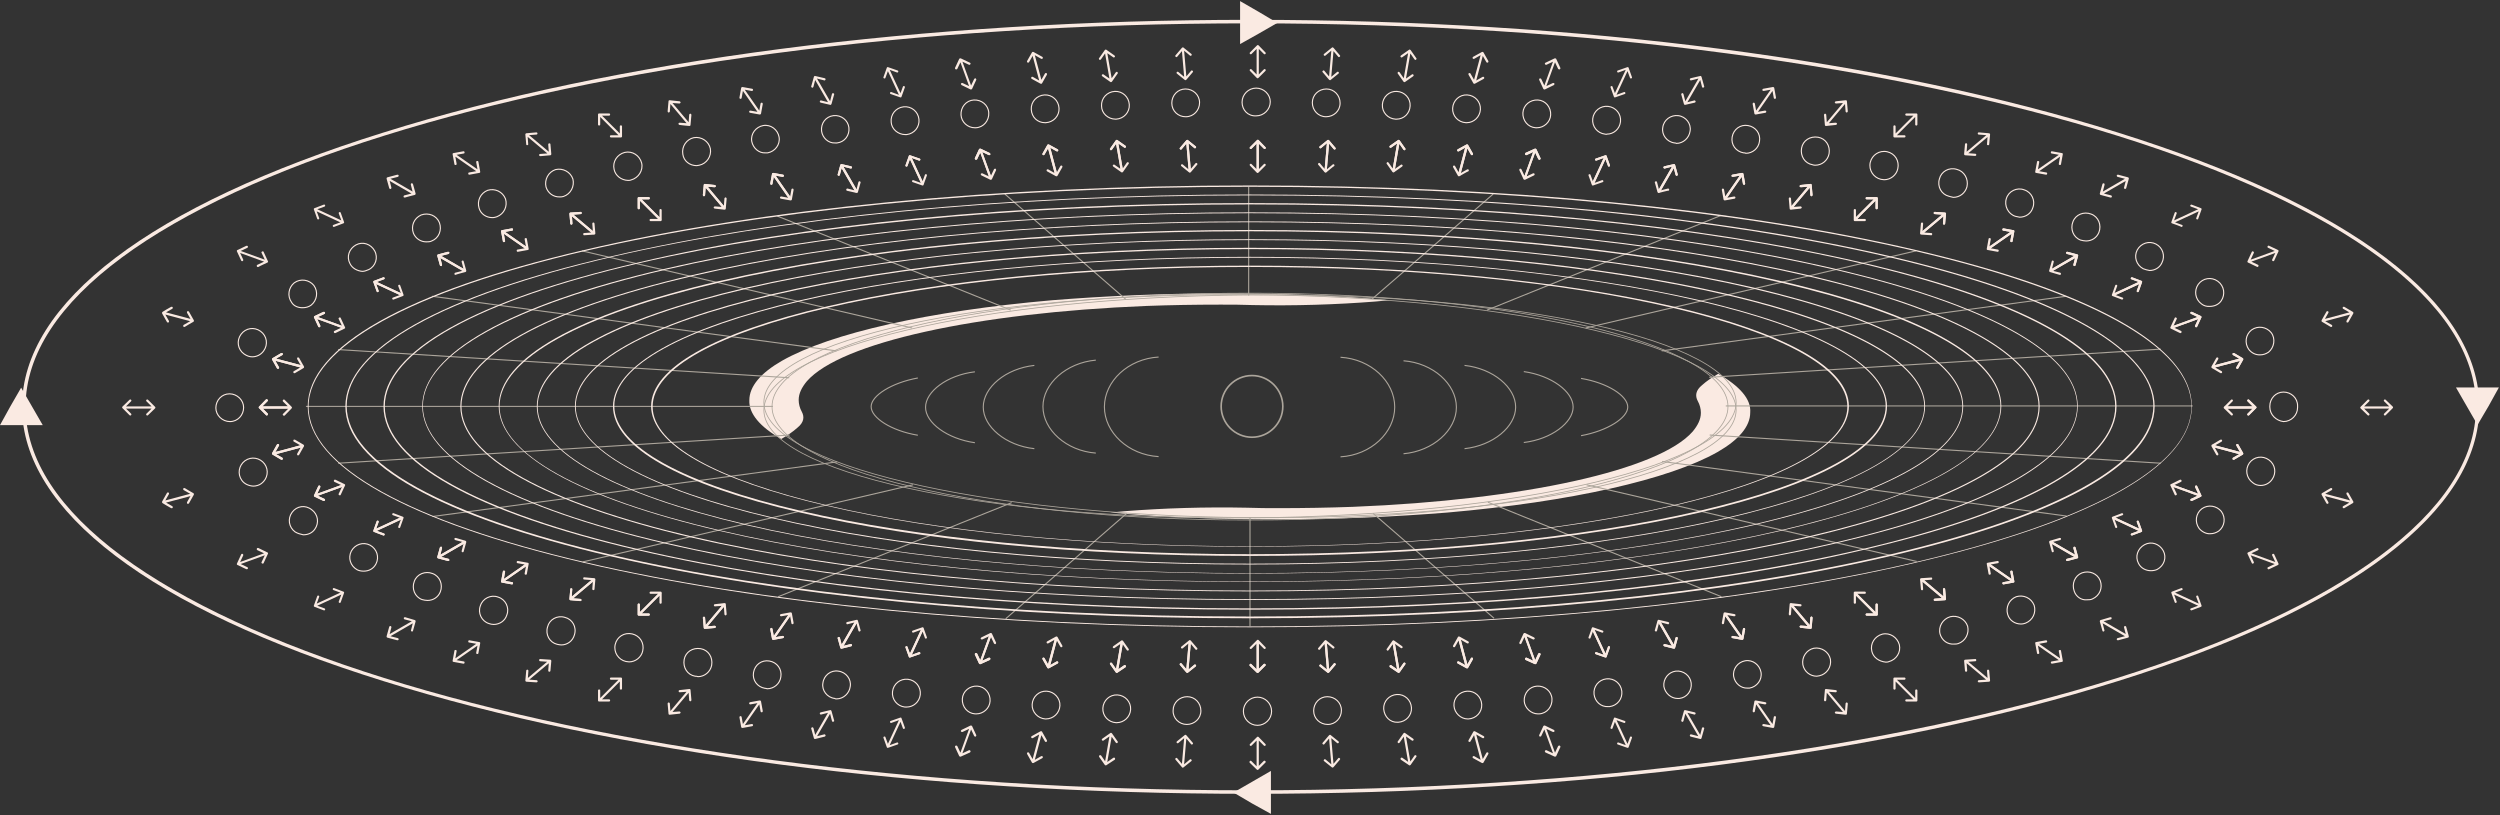 <?xml version="1.0" encoding="utf-8"?>
<!-- Generator: Adobe Illustrator 23.0.1, SVG Export Plug-In . SVG Version: 6.00 Build 0)  -->
<svg version="1.1" id="Layer_1" xmlns="http://www.w3.org/2000/svg" xmlns:xlink="http://www.w3.org/1999/xlink" x="0px" y="0px"
	 viewBox="0 0 1135 370" style="enable-background:new 0 0 1135 370;" xml:space="preserve">
<rect x="0" y="0" width="1135" height="370" fill="#333333" stroke="none"/>
<style type="text/css">
	.st0{fill:#FAEAE2;}
	.st1{fill:none;stroke:#ACA59B;stroke-width:0.366;stroke-miterlimit:10;}
	.st2{fill:none;stroke:#ACA59B;stroke-width:0.5;stroke-miterlimit:10;}
	.st3{fill:none;stroke:#FAEAE2;stroke-width:0.5;stroke-miterlimit:10;}
	.st4{fill:none;stroke:#ACA59B;stroke-width:0.75;stroke-miterlimit:10;}
</style>
<path class="st0" d="M780.1,169.7c-2.8,1.6-5.3,3.3-7.3,5.1c-3,2.4-3.3,4.9-2,7.3c0.9,1.6,1.4,3.5,1.4,5.3c0,3-1.4,5.7-3.7,8.5
	c-15.3,17.5-76.7,31.1-154.2,34.2c-11.2,0.4-22.4,0.6-33.6,0.6c-4.9,0-9.8,0-14.6-0.2c-18.9-0.4-37.8,0.2-55.7,1.6
	c-2.2,0.2-4.1,0.4-6.3,0.6c23.8,2.2,49.6,3.1,76.5,3.1c26.9,0,52.7-1.2,76.5-3.1c56.1-4.9,100.7-15,122.7-27.5
	c9.6-5.5,14.8-11.6,14.8-17.9C795.1,181.2,789.8,175.3,780.1,169.7L780.1,169.7z M354.7,199.3c2.8-1.6,5.3-3.3,7.3-5.1
	c3-2.4,3.3-4.9,2-7.3c-0.9-1.6-1.4-3.5-1.4-5.3c0-3,1.4-5.7,3.7-8.5c15.3-17.5,76.7-31.1,154.2-34.2c10.8-0.4,22-0.6,33.6-0.6
	c4.9,0,9.8,0,14.6,0.2c18.9,0.4,37.8-0.2,55.7-1.6c2.2-0.2,4.1-0.4,6.3-0.6c-23.8-2.2-49.6-3.1-76.5-3.1s-52.7,1.2-76.5,3.1
	c-56.1,4.9-100.7,15-122.7,27.5c-9.6,5.5-14.8,11.6-14.8,17.9C339.9,187.7,345,193.8,354.7,199.3L354.7,199.3z"/>
<path class="st1" d="M567.9,235.1c121.9-1,220.5-24.4,220.3-52.4s-99.2-49.8-221.1-48.8s-220.5,24.4-220.3,52.4
	C347.1,214.2,446.1,236.1,567.9,235.1L567.9,235.1z"/>
<path class="st1" d="M567.5,236.1c119.8,0,217-23.1,217-51.5s-97.1-51.5-217-51.5c-119.8,0-217,23.1-217,51.5
	S447.7,236.1,567.5,236.1z"/>
<path class="st1" d="M788.2,186.2c0.2-27.9-98.4-51.4-220.3-52.4S347,154.6,346.8,182.6s98.4,51.4,220.3,52.4S788,214.1,788.2,186.2
	L788.2,186.2z"/>
<path class="st2" d="M566.9,84.8v49.4 M456.2,88.1l54.9,47.8 M352.9,98.1l106,42.7 M264.2,113.9l149.9,35 M196.1,134.5l183.7,24.8
	 M153.5,158.7l204.8,12.8 M138.9,184.5h212 M153.5,210.3l205-12.8 M196.3,234.5l183.7-24.8 M264.6,255.1l149.9-35 M353.3,270.9
	l106-42.7 M456.6,280.9l54.9-47.8 M567.5,284.3v-49.4 M678.3,280.7l-54.9-47.6 M781.5,270.9l-106-42.9 M870.2,254.9l-149.9-34.8
	 M938.3,234.3l-183.7-24.8 M981,210.3l-204.8-12.8 M995.5,184.3h-212 M981,158.5l-205,12.8 M938.1,134.5l-183.7,24.8 M869.8,113.9
	l-149.9,35 M781.1,97.9l-106,42.9 M677.9,88.1L623,135.7 M608.6,162.2c13.8,0.8,24.6,11,24.6,22.6s-10.8,21.8-24.6,22.6
	 M637.2,163.8c13.4,1,24,10.6,24,21.1c0,10.4-10.6,19.9-24,21.1 M664.9,165.9c13,1.4,23.2,10,23.2,18.9c0,8.9-10.2,17.5-23.2,18.9
	 M691.8,168.7c12.6,1.8,22.4,9.1,22.4,16.1s-9.8,14.6-22.4,16.1 M717.8,171.8c12,2,21.2,7.9,21.2,13c0,4.9-9.2,10.8-21.2,13
	 M526,207.3c-13.8-0.8-24.6-11-24.6-22.6s10.8-21.8,24.6-22.6 M497.5,205.7c-13.4-1-24-10.6-24-21.1c0-10.4,10.6-19.9,24-21.1
	 M469.6,203.7c-13-1.4-23.2-10-23.2-18.9c0-8.9,10.2-17.5,23.2-18.9 M442.6,201c-12.6-1.8-22.4-9.1-22.4-16.1
	c0-7.1,9.8-14.6,22.4-16.1 M416.7,197.6c-12-2-21.2-7.9-21.2-13c0-4.9,9.2-10.8,21.2-13"/>
<path class="st0" d="M571.4,63.6c-0.2-0.2-0.5-0.2-0.7,0l-3.2,3.2c-0.2,0.2-0.2,0.5,0,0.7c0.2,0.2,0.5,0.2,0.7,0l2.8-2.8l2.8,2.8
	c0.2,0.2,0.5,0.2,0.7,0c0.2-0.2,0.2-0.5,0-0.7C574.5,66.8,571.4,63.6,571.4,63.6z M571.5,78V64h-1v14H571.5z M539.3,63.6
	c-0.2-0.2-0.5-0.1-0.7,0.1l-2.9,3.4c-0.2,0.2-0.2,0.5,0.1,0.7c0.2,0.2,0.5,0.2,0.7-0.1l2.6-3.1l3.1,2.6c0.2,0.2,0.5,0.2,0.7-0.1
	c0.2-0.2,0.2-0.5-0.1-0.7l0,0L539.3,63.6L539.3,63.6z M540.7,77.9L539.5,64l-1,0.1l1.2,13.9L540.7,77.9z M507.3,63.6
	c-0.2-0.2-0.5-0.1-0.7,0.1c0,0,0,0,0,0l-2.6,3.7c-0.2,0.2-0.1,0.5,0.1,0.7c0.2,0.2,0.5,0.1,0.7-0.1l2.3-3.3l3.3,2.3
	c0.2,0.2,0.5,0.1,0.7-0.1c0.2-0.2,0.1-0.5-0.1-0.7l0,0L507.3,63.6L507.3,63.6z M509.9,77.7l-2.4-13.8l-1,0.2l2.4,13.8L509.9,77.7
	L509.9,77.7z M476.2,65.6c-0.2-0.1-0.5-0.1-0.7,0.2l-2.2,3.9c-0.1,0.2-0.1,0.5,0.2,0.7c0.2,0.1,0.5,0.1,0.7-0.2l2-3.5l3.5,2
	c0.2,0.1,0.5,0.1,0.7-0.2c0.1-0.2,0.1-0.5-0.2-0.7L476.2,65.6L476.2,65.6z M480.1,79.4l-3.6-13.5l-1,0.3l3.6,13.5L480.1,79.4z
	 M445.2,67.5c-0.3-0.1-0.5,0-0.7,0.2l-1.9,4.1c-0.1,0.3,0,0.5,0.3,0.7c0.2,0.1,0.5,0,0.7-0.2l1.7-3.6l3.6,1.7c0.2,0.1,0.5,0,0.7-0.2
	c0.1-0.2,0-0.5-0.2-0.7c0,0,0,0,0,0L445.2,67.5z M450.3,81l-4.8-13.2l-0.9,0.3l4.8,13.2L450.3,81z M413.2,70.5
	c-0.3-0.1-0.5,0-0.6,0.3c0,0,0,0,0,0l-1.5,4.2c-0.1,0.3,0,0.5,0.3,0.6c0.3,0.1,0.5,0,0.6-0.3l1.4-3.8l3.8,1.4c0.3,0.1,0.5,0,0.6-0.3
	c0.1-0.3,0-0.5-0.3-0.6L413.2,70.5L413.2,70.5z M419.4,83.5l-5.9-12.7l-0.9,0.4l5.9,12.7C418.5,83.9,419.4,83.5,419.4,83.5z
	 M382.1,74.5c-0.3-0.1-0.5,0.1-0.6,0.4l-1.2,4.3c-0.1,0.3,0.1,0.5,0.4,0.6c0.3,0.1,0.5-0.1,0.6-0.4l1-3.9l3.9,1
	c0.3,0.1,0.5-0.1,0.6-0.4c0.1-0.3-0.1-0.5-0.4-0.6l0,0L382.1,74.5L382.1,74.5z M389.4,86.9l-7-12.1l-0.9,0.5l7,12.1L389.4,86.9z
	 M351.1,78.5c-0.3,0-0.5,0.1-0.6,0.4l-0.8,4.4c0,0.3,0.1,0.5,0.4,0.6c0.3,0,0.5-0.1,0.6-0.4l0.7-3.9l3.9,0.7c0.3,0,0.5-0.1,0.6-0.4
	c0-0.3-0.1-0.5-0.4-0.6L351.1,78.5L351.1,78.5z M359.4,90.2l-8-11.5l-0.8,0.6l8,11.5L359.4,90.2z M320,83.5c-0.3,0-0.5,0.2-0.5,0.5
	l-0.4,4.5c0,0.3,0.2,0.5,0.4,0.6c0.3,0,0.5-0.2,0.6-0.4c0,0,0,0,0,0l0.3-4l4,0.3c0.3,0,0.5-0.2,0.6-0.4c0-0.3-0.2-0.5-0.4-0.6
	c0,0,0,0,0,0L320,83.5z M329.4,94.4l-9-10.7l-0.8,0.6l9,10.7L329.4,94.4z M290,89.5c-0.3,0-0.5,0.2-0.5,0.5v4.5
	c0,0.3,0.2,0.5,0.5,0.5s0.5-0.2,0.5-0.5v-4h4c0.3,0,0.5-0.2,0.5-0.5s-0.2-0.5-0.5-0.5H290z M300.3,99.5l-9.9-9.9l-0.7,0.7l9.9,9.9
	L300.3,99.5z M259,96.5c-0.3,0-0.5,0.3-0.5,0.5l0.4,4.5c0,0.3,0.3,0.5,0.5,0.5c0.3,0,0.5-0.3,0.5-0.5c0,0,0,0,0,0l-0.3-4l4-0.3
	c0.3,0,0.5-0.2,0.5-0.5s-0.2-0.5-0.5-0.5c0,0,0,0,0,0L259,96.5z M270,105.6l-10.7-9l-0.6,0.8l10.7,9L270,105.6z M227.9,104.5
	c-0.3,0-0.5,0.3-0.4,0.6l0.8,4.4c0,0.3,0.3,0.5,0.6,0.4c0.3,0,0.5-0.3,0.4-0.6l-0.7-3.9l3.9-0.7c0.3,0,0.5-0.3,0.4-0.6
	c0-0.3-0.3-0.5-0.6-0.4L227.9,104.5L227.9,104.5z M239.8,112.6l-11.5-8l-0.6,0.8l11.5,8L239.8,112.6z M198.9,115.5
	c-0.3,0.1-0.4,0.3-0.4,0.6l1.2,4.3c0.1,0.3,0.3,0.4,0.6,0.4s0.4-0.3,0.4-0.6l-1-3.9l3.9-1c0.3-0.1,0.4-0.3,0.4-0.6s-0.3-0.4-0.6-0.4
	C203.2,114.4,198.9,115.5,198.9,115.5z M211.4,122.6l-12.1-7l-0.5,0.9l12.1,7L211.4,122.6z M169.8,127.5c-0.3,0.1-0.4,0.4-0.3,0.6
	c0,0,0,0,0,0l1.5,4.2c0.1,0.3,0.4,0.4,0.6,0.3c0.3-0.1,0.4-0.4,0.3-0.6l-1.4-3.8l3.8-1.4c0.3-0.1,0.4-0.4,0.3-0.6
	c-0.1-0.3-0.4-0.4-0.6-0.3L169.8,127.5L169.8,127.5z M182.9,133.5l-12.7-5.9l-0.4,0.9l12.7,5.9L182.9,133.5L182.9,133.5z
	 M142.8,143.5c-0.2,0.1-0.4,0.4-0.2,0.7c0,0,0,0,0,0l1.9,4.1c0.1,0.2,0.4,0.4,0.7,0.2c0.2-0.1,0.3-0.4,0.2-0.7l-1.7-3.6l3.6-1.7
	c0.2-0.1,0.4-0.4,0.2-0.7c-0.1-0.2-0.4-0.3-0.7-0.2L142.8,143.5L142.8,143.5z M156.3,148.3l-13.2-4.8l-0.3,0.9l13.2,4.8L156.3,148.3
	z M123.8,162.6c-0.2,0.1-0.3,0.4-0.2,0.7l2.2,3.9c0.1,0.2,0.4,0.3,0.7,0.2c0.2-0.1,0.3-0.4,0.2-0.7l-2-3.5l3.5-2
	c0.2-0.1,0.3-0.4,0.2-0.7c-0.1-0.2-0.4-0.3-0.7-0.2L123.8,162.6z M137.7,166.1l-13.5-3.6l-0.3,1l13.5,3.6L137.7,166.1L137.7,166.1z
	 M117.6,184.6c-0.2,0.2-0.2,0.5,0,0.7l3.2,3.2c0.2,0.2,0.5,0.2,0.7-0.1c0.2-0.2,0.2-0.5,0-0.7l-2.8-2.8l2.8-2.8
	c0.2-0.2,0.2-0.5-0.1-0.7c-0.2-0.2-0.5-0.2-0.7,0L117.6,184.6L117.6,184.6z M132,184.5h-14v1h14V184.5z M602.7,63.6
	c0.2-0.2,0.5-0.1,0.7,0.1l2.9,3.4c0.2,0.2,0.1,0.5-0.1,0.7c-0.2,0.2-0.5,0.1-0.7-0.1l-2.6-3.1l-3.1,2.6c-0.2,0.2-0.5,0.2-0.7-0.1
	c-0.2-0.2-0.2-0.5,0.1-0.7L602.7,63.6L602.7,63.6z M601.3,77.9l1.2-13.9l1,0.1L602.3,78L601.3,77.9z M634.7,63.6
	c0.2-0.2,0.5-0.1,0.7,0.1c0,0,0,0,0,0l2.6,3.7c0.2,0.2,0.1,0.5-0.1,0.7c-0.2,0.2-0.5,0.1-0.7-0.1l-2.3-3.3l-3.3,2.3
	c-0.2,0.2-0.5,0.1-0.7-0.1c-0.2-0.2-0.1-0.5,0.1-0.7l0,0L634.7,63.6L634.7,63.6z M632.1,77.7l2.4-13.8l1,0.2l-2.4,13.8L632.1,77.7
	L632.1,77.7z M665.8,65.6c0.2-0.1,0.5-0.1,0.7,0.2l2.2,3.9c0.1,0.2,0.1,0.5-0.2,0.7c-0.2,0.1-0.5,0.1-0.7-0.2l0,0l-2-3.5l-3.5,2
	c-0.2,0.1-0.5,0.1-0.7-0.2c-0.1-0.2-0.1-0.5,0.2-0.7L665.8,65.6L665.8,65.6z M661.9,79.4l3.6-13.5l1,0.3l-3.6,13.5L661.9,79.4
	L661.9,79.4z M696.8,67.5c0.3-0.1,0.5,0,0.7,0.2l1.9,4.1c0.1,0.3,0,0.5-0.3,0.7c-0.2,0.1-0.5,0-0.7-0.2l-1.7-3.6l-3.6,1.7
	c-0.3,0.1-0.5,0-0.7-0.3c-0.1-0.2,0-0.5,0.2-0.7L696.8,67.5z M691.7,81l4.8-13.2l0.9,0.3l-4.8,13.2L691.7,81z M728.8,70.5
	c0.3-0.1,0.5,0,0.6,0.3c0,0,0,0,0,0l1.5,4.2c0.1,0.3,0,0.5-0.3,0.6c-0.3,0.1-0.5,0-0.6-0.3l-1.4-3.8l-3.8,1.4
	c-0.3,0.1-0.5,0-0.6-0.3s0-0.5,0.3-0.6L728.8,70.5L728.8,70.5z M722.6,83.5l5.9-12.7l0.9,0.4l-5.9,12.7
	C723.5,83.9,722.6,83.5,722.6,83.5z M759.9,74.5c0.3-0.1,0.5,0.1,0.6,0.4l1.2,4.3c0.1,0.3-0.1,0.5-0.4,0.6c-0.3,0.1-0.5-0.1-0.6-0.4
	l-1-3.9l-3.9,1c-0.3,0.1-0.5-0.1-0.6-0.4s0.1-0.5,0.4-0.6l0,0L759.9,74.5z M752.6,86.9l7-12.1l0.9,0.5l-7,12.1L752.6,86.9z
	 M790.9,78.5c0.3,0,0.5,0.1,0.6,0.4l0.8,4.4c0,0.3-0.1,0.5-0.4,0.6c-0.3,0-0.5-0.1-0.6-0.4l-0.7-3.9l-3.9,0.7
	c-0.3,0-0.5-0.1-0.6-0.4c0-0.3,0.1-0.5,0.4-0.6L790.9,78.5L790.9,78.5z M782.6,90.2l8-11.5l0.8,0.6l-8,11.5L782.6,90.2L782.6,90.2z
	 M822,83.5c0.3,0,0.5,0.2,0.5,0.5l0.4,4.5c0,0.3-0.2,0.5-0.4,0.6c-0.3,0-0.5-0.2-0.6-0.4c0,0,0,0,0,0l-0.3-4l-4,0.3
	c-0.3,0-0.5-0.2-0.6-0.4c0-0.3,0.2-0.5,0.4-0.6c0,0,0,0,0,0L822,83.5L822,83.5z M812.6,94.4l9-10.7l0.8,0.6l-9,10.7L812.6,94.4z
	 M852,89.5c0.3,0,0.5,0.2,0.5,0.5v4.5c0,0.3-0.2,0.5-0.5,0.5s-0.5-0.2-0.5-0.5v-4h-4c-0.3,0-0.5-0.2-0.5-0.5s0.2-0.5,0.5-0.5H852z
	 M841.7,99.5l9.9-9.9l0.7,0.7l-9.9,9.9L841.7,99.5z M883,96.5c0.3,0,0.5,0.3,0.5,0.5l-0.4,4.5c0,0.3-0.3,0.5-0.5,0.5
	c-0.3,0-0.5-0.3-0.5-0.5c0,0,0,0,0,0l0.3-4l-4-0.3c-0.3,0-0.5-0.2-0.5-0.5c0-0.3,0.2-0.5,0.5-0.5c0,0,0,0,0,0L883,96.5L883,96.5z
	 M872,105.6l10.7-9l0.6,0.8l-10.7,9L872,105.6z M914.1,104.5c0.3,0,0.5,0.3,0.4,0.6l-0.8,4.4c0,0.3-0.3,0.5-0.6,0.4
	c-0.3,0-0.5-0.3-0.4-0.6l0.7-3.9l-3.9-0.7c-0.3,0-0.5-0.3-0.4-0.6c0-0.3,0.3-0.5,0.6-0.4L914.1,104.5L914.1,104.5z M902.2,112.6
	l11.5-8l0.6,0.8l-11.5,8L902.2,112.6z M943.1,115.5c0.3,0.1,0.4,0.3,0.4,0.6l-1.2,4.3c-0.1,0.3-0.3,0.4-0.6,0.4
	c-0.3-0.1-0.4-0.3-0.4-0.6l1-3.9l-3.9-1c-0.3-0.1-0.4-0.3-0.4-0.6s0.3-0.4,0.6-0.4l0,0C938.8,114.4,943.1,115.5,943.1,115.5z
	 M930.6,122.6l12.1-7l0.5,0.9l-12.1,7L930.6,122.6z M972.2,127.5c0.3,0.1,0.4,0.4,0.3,0.6l-1.5,4.2c-0.1,0.3-0.4,0.4-0.6,0.3
	c-0.3-0.1-0.4-0.4-0.3-0.6l1.4-3.8l-3.8-1.4c-0.3-0.1-0.4-0.4-0.3-0.6s0.4-0.4,0.6-0.3L972.2,127.5L972.2,127.5z M959.1,133.5
	l12.7-5.9l0.4,0.9l-12.7,5.9L959.1,133.5L959.1,133.5z M999.2,143.5c0.2,0.1,0.4,0.4,0.2,0.7c0,0,0,0,0,0l-1.9,4.1
	c-0.1,0.2-0.4,0.4-0.7,0.2c-0.2-0.1-0.3-0.4-0.2-0.7l1.7-3.6l-3.6-1.7c-0.2-0.1-0.4-0.4-0.2-0.7c0.1-0.2,0.4-0.3,0.7-0.2
	L999.2,143.5L999.2,143.5z M985.7,148.3l13.2-4.8l0.3,0.9l-13.2,4.8L985.7,148.3z M1018.2,162.6c0.2,0.1,0.3,0.4,0.2,0.7l-2.2,3.9
	c-0.1,0.2-0.4,0.3-0.7,0.2s-0.3-0.4-0.2-0.7l2-3.5l-3.5-2c-0.2-0.1-0.3-0.4-0.2-0.7c0,0,0,0,0,0c0.1-0.2,0.4-0.3,0.7-0.2
	c0,0,0,0,0,0L1018.2,162.6L1018.2,162.6z M1004.3,166.1l13.5-3.6l0.3,1l-13.5,3.6L1004.3,166.1L1004.3,166.1z M1024.3,184.6
	c0.2,0.2,0.2,0.5,0,0.7l-3.2,3.2c-0.2,0.2-0.5,0.2-0.7,0c-0.2-0.2-0.2-0.5,0-0.7l2.8-2.8l-2.8-2.8c-0.2-0.2-0.2-0.5,0-0.7
	c0.2-0.2,0.5-0.2,0.7,0L1024.3,184.6L1024.3,184.6z M1010,184.5h14v1h-14V184.5z M570.6,305.4c0.2,0.2,0.5,0.2,0.7,0c0,0,0,0,0,0
	l3.2-3.2c0.2-0.2,0.2-0.5-0.1-0.7c-0.2-0.2-0.5-0.2-0.7,0l-2.8,2.8l-2.8-2.8c-0.2-0.2-0.5-0.2-0.7,0.1c-0.2,0.2-0.2,0.5,0,0.7
	L570.6,305.4z M570.5,291v14h1v-14H570.5z M602.7,305.4c0.2,0.2,0.5,0.1,0.7-0.1l2.9-3.4c0.2-0.2,0.2-0.5-0.1-0.7
	c-0.2-0.2-0.5-0.2-0.7,0.1l0,0l-2.6,3.1l-3.1-2.6c-0.2-0.2-0.5-0.2-0.7,0.1c-0.2,0.2-0.2,0.5,0.1,0.7l0,0L602.7,305.4L602.7,305.4z
	 M601.3,291.1l1.2,13.9l1-0.1l-1.2-13.9L601.3,291.1z M634.7,305.4c0.2,0.2,0.5,0.1,0.7-0.1c0,0,0,0,0,0l2.6-3.7
	c0.2-0.2,0.1-0.5-0.1-0.7c-0.2-0.2-0.5-0.1-0.7,0.1l-2.3,3.3l-3.3-2.3c-0.2-0.1-0.5-0.1-0.7,0.2c-0.1,0.2-0.1,0.5,0.1,0.7
	L634.7,305.4L634.7,305.4z M632.1,291.3l2.4,13.8l1-0.2l-2.4-13.8L632.1,291.3z M665.8,303.4c0.2,0.1,0.5,0.1,0.7-0.2l2.2-3.9
	c0.1-0.2,0.1-0.5-0.2-0.7c-0.2-0.1-0.5-0.1-0.7,0.2l-2,3.5l-3.5-2c-0.2-0.1-0.5-0.1-0.7,0.2c-0.1,0.2-0.1,0.5,0.2,0.7L665.8,303.4
	L665.8,303.4z M661.9,289.6l3.6,13.5l1-0.3l-3.6-13.5L661.9,289.6L661.9,289.6z M696.8,301.5c0.2,0.1,0.5,0,0.7-0.2l1.9-4.1
	c0.1-0.3,0-0.5-0.3-0.7c-0.2-0.1-0.5,0-0.7,0.2l-1.7,3.6l-3.6-1.7c-0.3-0.1-0.5,0-0.7,0.3c-0.1,0.2,0,0.5,0.2,0.7L696.8,301.5z
	 M691.7,288l4.8,13.2l0.9-0.3l-4.8-13.2L691.7,288z M728.8,298.5c0.3,0.1,0.5,0,0.6-0.3c0,0,0,0,0,0l1.5-4.2c0.1-0.3,0-0.5-0.3-0.6
	c-0.3-0.1-0.5,0-0.6,0.3l-1.4,3.8l-3.8-1.4c-0.3-0.1-0.5,0-0.6,0.3s0,0.5,0.3,0.6L728.8,298.5L728.8,298.5z M722.6,285.5l5.9,12.7
	l0.9-0.4l-5.9-12.7L722.6,285.5z M759.9,294.5c0.3,0.1,0.5-0.1,0.6-0.4l1.2-4.3c0.1-0.3-0.1-0.5-0.4-0.6c-0.2-0.1-0.5,0.1-0.6,0.3
	l-1,3.9l-3.9-1c-0.3-0.1-0.5,0.1-0.6,0.4c-0.1,0.2,0.1,0.5,0.3,0.6L759.9,294.5z M752.6,282.1l7,12.1l0.9-0.5l-7-12.1L752.6,282.1z
	 M790.9,290.5c0.3,0,0.5-0.1,0.6-0.4l0.8-4.4c0-0.3-0.1-0.5-0.4-0.6c-0.3,0-0.5,0.1-0.6,0.4l-0.7,3.9l-3.9-0.7
	c-0.3,0-0.5,0.1-0.6,0.4c0,0.3,0.1,0.5,0.4,0.6L790.9,290.5L790.9,290.5z M782.6,278.8l8,11.5l0.8-0.6l-8-11.5L782.6,278.8
	L782.6,278.8z M822,285.5c0.3,0,0.5-0.2,0.5-0.5l0.4-4.5c0-0.3-0.2-0.5-0.4-0.6c-0.3,0-0.5,0.2-0.6,0.4c0,0,0,0,0,0l-0.3,4l-4-0.3
	c-0.3,0-0.5,0.2-0.6,0.4c0,0.3,0.2,0.5,0.4,0.6c0,0,0,0,0,0L822,285.5L822,285.5z M812.6,274.6l9,10.7l0.8-0.6l-9-10.7L812.6,274.6z
	 M852,279.5c0.3,0,0.5-0.2,0.5-0.5v-4.5c0-0.3-0.2-0.5-0.5-0.5s-0.5,0.2-0.5,0.5v4h-4c-0.3,0-0.5,0.2-0.5,0.5s0.2,0.5,0.5,0.5H852z
	 M841.7,269.5l9.9,9.9l0.7-0.7l-9.9-9.9L841.7,269.5z M883,272.5c0.3,0,0.5-0.3,0.5-0.5l-0.4-4.5c0-0.3-0.3-0.5-0.5-0.5
	c-0.3,0-0.5,0.3-0.5,0.5c0,0,0,0,0,0l0.3,4l-4,0.3c-0.3,0-0.5,0.3-0.5,0.5c0,0.3,0.3,0.5,0.5,0.5c0,0,0,0,0,0L883,272.5L883,272.5z
	 M872,263.4l10.7,9l0.6-0.8l-10.7-9L872,263.4z M914.1,264.5c0.3,0,0.5-0.3,0.4-0.6l-0.8-4.4c0-0.3-0.3-0.5-0.6-0.4
	c-0.3,0-0.5,0.3-0.4,0.6l0.7,3.9l-3.9,0.7c-0.3,0-0.5,0.3-0.4,0.6c0,0.3,0.3,0.5,0.6,0.4l0,0L914.1,264.5L914.1,264.5z M902.2,256.4
	l11.5,8l0.6-0.8l-11.5-8L902.2,256.4z M943.1,253.5c0.3-0.1,0.4-0.3,0.4-0.6l-1.2-4.3c-0.1-0.3-0.3-0.4-0.6-0.4
	c-0.3,0.1-0.4,0.3-0.4,0.6l1,3.9l-3.9,1c-0.3,0.1-0.4,0.3-0.4,0.6s0.3,0.4,0.6,0.4L943.1,253.5L943.1,253.5z M930.6,246.4l12.1,7
	l0.5-0.9l-12.1-7L930.6,246.4z M972.2,241.5c0.3-0.1,0.4-0.4,0.3-0.6l-1.5-4.2c-0.1-0.3-0.4-0.4-0.6-0.3c-0.3,0.1-0.4,0.4-0.3,0.6
	l0,0l1.4,3.8l-3.8,1.4c-0.3,0.1-0.4,0.4-0.3,0.6s0.4,0.4,0.6,0.3L972.2,241.5L972.2,241.5z M959.1,235.5l12.7,5.9l0.4-0.9l-12.7-5.9
	L959.1,235.5L959.1,235.5z M999.2,225.5c0.2-0.1,0.4-0.4,0.2-0.7c0,0,0,0,0,0l-1.9-4.1c-0.1-0.2-0.4-0.4-0.7-0.2
	c-0.2,0.1-0.3,0.4-0.2,0.7l1.7,3.6l-3.6,1.7c-0.2,0.1-0.4,0.4-0.2,0.7c0.1,0.2,0.4,0.3,0.7,0.2L999.2,225.5L999.2,225.5z
	 M985.7,220.7l13.2,4.8l0.3-0.9l-13.2-4.8L985.7,220.7z M1018.2,206.4c0.2-0.1,0.3-0.4,0.2-0.7c0,0,0,0,0,0l-2.2-3.9
	c-0.1-0.2-0.4-0.3-0.7-0.2s-0.3,0.4-0.2,0.7l2,3.5l-3.5,2c-0.2,0.1-0.3,0.4-0.2,0.7c0,0,0,0,0,0c0.1,0.2,0.4,0.3,0.7,0.2
	L1018.2,206.4L1018.2,206.4z M1004.3,202.9l13.5,3.6l0.3-1l-13.5-3.6L1004.3,202.9L1004.3,202.9z M539.3,305.4
	c-0.2,0.2-0.5,0.1-0.7-0.1l-2.9-3.4c-0.2-0.2-0.2-0.5,0.1-0.7c0.2-0.2,0.5-0.2,0.7,0.1l2.6,3.1l3.1-2.6c0.2-0.2,0.5-0.2,0.7,0.1
	c0.2,0.2,0.2,0.5-0.1,0.7l0,0L539.3,305.4L539.3,305.4z M540.7,291.1l-1.2,13.9l-1-0.1l1.2-13.9L540.7,291.1z M507.3,305.4
	c-0.2,0.2-0.5,0.1-0.7-0.1c0,0,0,0,0,0l-2.6-3.7c-0.2-0.2-0.1-0.5,0.1-0.7c0.2-0.1,0.5-0.1,0.7,0.1l2.3,3.3l3.3-2.3
	c0.2-0.1,0.5-0.1,0.7,0.2c0.1,0.2,0.1,0.5-0.1,0.7L507.3,305.4L507.3,305.4z M509.9,291.3l-2.4,13.8l-1-0.2l2.4-13.8L509.9,291.3z
	 M476.2,303.4c-0.2,0.1-0.5,0.1-0.7-0.2l0,0l-2.2-3.9c-0.1-0.2-0.1-0.5,0.2-0.7c0.2-0.1,0.5-0.1,0.7,0.2l2,3.5l3.5-2
	c0.2-0.1,0.5-0.1,0.7,0.2c0.1,0.2,0.1,0.5-0.2,0.7L476.2,303.4L476.2,303.4z M480.1,289.6l-3.6,13.5l-1-0.3l3.6-13.5L480.1,289.6z
	 M445.2,301.5c-0.3,0.1-0.5,0-0.7-0.2l-1.9-4.1c-0.1-0.3,0-0.5,0.3-0.7c0.2-0.1,0.5,0,0.7,0.2l1.7,3.6l3.6-1.7
	c0.3-0.1,0.5,0,0.7,0.3c0.1,0.2,0,0.5-0.2,0.7L445.2,301.5z M450.3,288l-4.8,13.2l-0.9-0.3l4.8-13.2L450.3,288z M413.2,298.5
	c-0.3,0.1-0.5,0-0.6-0.3c0,0,0,0,0,0l-1.5-4.2c-0.1-0.3,0-0.5,0.3-0.6c0.3-0.1,0.5,0,0.6,0.3l0,0l1.4,3.8l3.8-1.4
	c0.3-0.1,0.5,0,0.6,0.3c0.1,0.3,0,0.5-0.3,0.6L413.2,298.5L413.2,298.5z M419.4,285.5l-5.9,12.7l-0.9-0.4l5.9-12.7L419.4,285.5z
	 M382.1,294.5c-0.3,0.1-0.5-0.1-0.6-0.4l-1.2-4.3c-0.1-0.3,0.1-0.5,0.4-0.6c0.2-0.1,0.5,0.1,0.6,0.3l1,3.9l3.9-1
	c0.3-0.1,0.5,0.1,0.6,0.4c0.1,0.2-0.1,0.5-0.3,0.6L382.1,294.5L382.1,294.5z M389.4,282.1l-7,12.1l-0.9-0.5l7-12.1L389.4,282.1z
	 M351.1,290.5c-0.3,0-0.5-0.1-0.6-0.4l-0.8-4.4c0-0.3,0.1-0.5,0.4-0.6s0.5,0.1,0.6,0.4l0,0l0.7,3.9l3.9-0.7c0.3,0,0.5,0.1,0.6,0.4
	c0,0.3-0.1,0.5-0.4,0.6L351.1,290.5L351.1,290.5z M359.4,278.8l-8,11.5l-0.8-0.6l8-11.5L359.4,278.8z M320,285.5
	c-0.3,0-0.5-0.2-0.5-0.5l-0.4-4.5c0-0.3,0.2-0.5,0.5-0.5c0.3,0,0.5,0.2,0.5,0.4l0.3,4l4-0.3c0.3,0,0.5,0.2,0.6,0.4
	c0,0.3-0.2,0.5-0.4,0.6c0,0,0,0,0,0L320,285.5L320,285.5z M329.4,274.6l-9,10.7l-0.8-0.6l9-10.7L329.4,274.6z M290,279.5
	c-0.3,0-0.5-0.2-0.5-0.5v-4.5c0-0.3,0.2-0.5,0.5-0.5s0.5,0.2,0.5,0.5v4h4c0.3,0,0.5,0.2,0.5,0.5s-0.2,0.5-0.5,0.5H290z M300.3,269.5
	l-9.9,9.9l-0.7-0.7l9.9-9.9L300.3,269.5z M259,272.5c-0.3,0-0.5-0.3-0.5-0.5l0.4-4.5c0-0.3,0.3-0.5,0.5-0.4c0.3,0,0.5,0.3,0.4,0.5
	l-0.3,4l4,0.3c0.3,0,0.5,0.3,0.5,0.5c0,0.3-0.3,0.5-0.5,0.5c0,0,0,0,0,0L259,272.5L259,272.5z M270,263.4l-10.7,9l-0.6-0.8l10.7-9
	L270,263.4z M227.9,264.5c-0.3,0-0.5-0.3-0.4-0.6l0.8-4.4c0-0.3,0.3-0.5,0.6-0.4c0.3,0,0.5,0.3,0.4,0.6l-0.7,3.9l3.9,0.7
	c0.3,0,0.5,0.3,0.4,0.6c0,0.3-0.3,0.5-0.6,0.4L227.9,264.5L227.9,264.5z M239.8,256.4l-11.5,8l-0.6-0.8l11.5-8L239.8,256.4z
	 M198.9,253.5c-0.3-0.1-0.4-0.3-0.4-0.6l1.2-4.3c0.1-0.3,0.3-0.4,0.6-0.4s0.4,0.3,0.4,0.6l-1,3.9l3.9,1c0.3,0.1,0.4,0.3,0.4,0.6
	s-0.3,0.4-0.6,0.4L198.9,253.5L198.9,253.5z M211.4,246.4l-12.1,7l-0.5-0.9l12.1-7L211.4,246.4z M169.8,241.5
	c-0.3-0.1-0.4-0.4-0.3-0.6l1.5-4.2c0.1-0.3,0.4-0.4,0.6-0.3c0.3,0.1,0.4,0.4,0.3,0.6l-1.4,3.8l3.8,1.4c0.3,0.1,0.4,0.4,0.3,0.6
	c-0.1,0.3-0.4,0.4-0.6,0.3l0,0L169.8,241.5L169.8,241.5z M182.9,235.5l-12.7,5.9l-0.4-0.9l12.7-5.9L182.9,235.5L182.9,235.5z
	 M142.8,225.5c-0.2-0.1-0.4-0.4-0.2-0.7c0,0,0,0,0,0l1.9-4.1c0.1-0.2,0.4-0.4,0.7-0.2c0.2,0.1,0.3,0.4,0.2,0.7l-1.7,3.6l3.6,1.7
	c0.2,0.1,0.4,0.4,0.2,0.7c-0.1,0.2-0.4,0.3-0.7,0.2L142.8,225.5L142.8,225.5z M156.3,220.7l-13.2,4.8l-0.3-0.9l13.2-4.8L156.3,220.7
	z M123.8,206.4c-0.2-0.1-0.3-0.4-0.2-0.7l2.2-3.9c0.1-0.2,0.4-0.3,0.7-0.2c0.2,0.1,0.3,0.4,0.2,0.7l-2,3.5l3.5,2
	c0.2,0.1,0.3,0.4,0.2,0.7c-0.1,0.2-0.4,0.3-0.7,0.2L123.8,206.4z M137.7,202.9l-13.5,3.6l-0.3-1l13.5-3.6L137.7,202.9L137.7,202.9z"
	/>
<path class="st0" d="M570.6,78.4c0.2,0.2,0.5,0.2,0.7,0l3.2-3.2c0.2-0.2,0.2-0.5,0-0.7c-0.2-0.2-0.5-0.2-0.7,0l-2.8,2.8l-2.8-2.8
	c-0.2-0.2-0.5-0.2-0.7,0c-0.2,0.2-0.2,0.5,0,0.7L570.6,78.4z M571.4,63.6c-0.2-0.2-0.5-0.2-0.7,0l-3.2,3.2c-0.2,0.2-0.2,0.5,0,0.7
	c0.2,0.2,0.5,0.2,0.7,0l2.8-2.8l2.8,2.8c0.2,0.2,0.5,0.2,0.7,0c0.2-0.2,0.2-0.5,0-0.7C574.5,66.8,571.4,63.6,571.4,63.6z M571.5,78
	V64h-1v14H571.5z M539.9,78.3c0.2,0.2,0.5,0.1,0.7-0.1l2.9-3.4c0.2-0.2,0.2-0.5-0.1-0.7c-0.2-0.2-0.5-0.2-0.7,0.1l0,0l-2.6,3.1
	l-3.1-2.6c-0.2-0.2-0.5-0.2-0.7,0c-0.2,0.2-0.2,0.5,0,0.7c0,0,0,0,0,0L539.9,78.3L539.9,78.3z M539.3,63.6c-0.2-0.2-0.5-0.1-0.7,0.1
	l-2.9,3.4c-0.2,0.2-0.2,0.5,0.1,0.7c0.2,0.2,0.5,0.2,0.7-0.1l2.6-3.1l3.1,2.6c0.2,0.2,0.5,0.2,0.7-0.1c0.2-0.2,0.2-0.5-0.1-0.7l0,0
	L539.3,63.6L539.3,63.6z M540.7,77.9L539.5,64l-1,0.1l1.2,13.9L540.7,77.9z M509.1,78.2c0.2,0.2,0.5,0.1,0.7-0.1c0,0,0,0,0,0
	l2.6-3.7c0.2-0.2,0.1-0.5-0.1-0.7c-0.2-0.2-0.5-0.1-0.7,0.1l0,0l-2.3,3.3l-3.3-2.3c-0.2-0.2-0.5-0.1-0.7,0.1s-0.1,0.5,0.1,0.7
	L509.1,78.2L509.1,78.2z M507.3,63.6c-0.2-0.2-0.5-0.1-0.7,0.1c0,0,0,0,0,0l-2.6,3.7c-0.2,0.2-0.1,0.5,0.1,0.7
	c0.2,0.2,0.5,0.1,0.7-0.1l2.3-3.3l3.3,2.3c0.2,0.2,0.5,0.1,0.7-0.1c0.2-0.2,0.1-0.5-0.1-0.7L507.3,63.6L507.3,63.6z M509.9,77.7
	l-2.4-13.8l-1,0.2l2.4,13.8L509.9,77.7L509.9,77.7z M479.4,80c0.2,0.1,0.5,0.1,0.7-0.2l2.2-3.9c0.1-0.2,0.1-0.5-0.2-0.7
	c-0.2-0.1-0.5-0.1-0.7,0.2l-2,3.5l-3.5-2c-0.2-0.1-0.5-0.1-0.7,0.2c-0.1,0.2-0.1,0.5,0.2,0.7L479.4,80L479.4,80z M476.2,65.6
	c-0.2-0.1-0.5-0.1-0.7,0.2l-2.2,3.9c-0.1,0.2-0.1,0.5,0.2,0.7c0.2,0.1,0.5,0.1,0.7-0.2l2-3.5l3.5,2c0.2,0.1,0.5,0.1,0.7-0.2
	c0.1-0.2,0.1-0.5-0.2-0.7L476.2,65.6L476.2,65.6z M480.1,79.4l-3.6-13.5l-1,0.3l3.6,13.5L480.1,79.4z M449.6,81.6
	c0.3,0.1,0.5,0,0.7-0.2l1.9-4.1c0.1-0.2,0-0.5-0.2-0.7c-0.2-0.1-0.5,0-0.7,0.2c0,0,0,0,0,0l-1.7,3.6l-3.6-1.7
	c-0.2-0.1-0.5,0-0.7,0.2c-0.1,0.2,0,0.5,0.2,0.7c0,0,0,0,0,0L449.6,81.6z M445.2,67.5c-0.3-0.1-0.5,0-0.7,0.2l-1.9,4.1
	c-0.1,0.3,0,0.5,0.3,0.7c0.2,0.1,0.5,0,0.7-0.2l1.7-3.6l3.6,1.7c0.2,0.1,0.5,0,0.7-0.2c0.1-0.2,0-0.5-0.2-0.7c0,0,0,0,0,0
	L445.2,67.5z M450.3,81l-4.8-13.2l-0.9,0.3l4.8,13.2L450.3,81z M418.7,84.2c0.3,0.1,0.5,0,0.6-0.3l1.5-4.2c0.1-0.3,0-0.5-0.3-0.6
	c-0.3-0.1-0.5,0-0.6,0.3l-1.4,3.8l-3.8-1.4c-0.3-0.1-0.5,0-0.6,0.3c-0.1,0.3,0,0.5,0.3,0.6L418.7,84.2L418.7,84.2z M413.2,70.5
	c-0.3-0.1-0.5,0-0.6,0.3c0,0,0,0,0,0l-1.5,4.2c-0.1,0.3,0,0.5,0.3,0.6c0.3,0.1,0.5,0,0.6-0.3l1.4-3.8l3.8,1.4c0.3,0.1,0.5,0,0.6-0.3
	c0.1-0.3,0-0.5-0.3-0.6L413.2,70.5L413.2,70.5z M419.4,83.5l-5.9-12.7l-0.9,0.4l5.9,12.7C418.5,83.9,419.4,83.5,419.4,83.5z
	 M388.9,87.6c0.3,0.1,0.5-0.1,0.6-0.4l1.2-4.3c0.1-0.3-0.1-0.5-0.4-0.6c-0.3-0.1-0.5,0.1-0.6,0.4l-1,3.9l-3.9-1
	c-0.3-0.1-0.5,0.1-0.6,0.4c-0.1,0.3,0.1,0.5,0.3,0.6L388.9,87.6L388.9,87.6z M382.1,74.5c-0.3-0.1-0.5,0.1-0.6,0.4l-1.2,4.3
	c-0.1,0.3,0.1,0.5,0.4,0.6c0.3,0.1,0.5-0.1,0.6-0.4l1-3.9l3.9,1c0.3,0.1,0.5-0.1,0.6-0.4c0.1-0.3-0.1-0.5-0.4-0.6l0,0L382.1,74.5
	L382.1,74.5z M389.4,86.9l-7-12.1l-0.9,0.5l7,12.1L389.4,86.9z M358.9,91c0.3,0,0.5-0.1,0.6-0.4l0.8-4.4c0-0.3-0.1-0.5-0.4-0.6
	c-0.3,0-0.5,0.1-0.6,0.4l0,0l-0.7,3.9l-3.9-0.7c-0.3,0-0.5,0.1-0.6,0.4c0,0.3,0.1,0.5,0.4,0.6L358.9,91L358.9,91z M351.1,78.5
	c-0.3,0-0.5,0.1-0.6,0.4l-0.8,4.4c0,0.3,0.1,0.5,0.4,0.6c0.3,0,0.5-0.1,0.6-0.4l0.7-3.9l3.9,0.7c0.3,0,0.5-0.1,0.6-0.4
	c0-0.3-0.1-0.5-0.4-0.6L351.1,78.5L351.1,78.5z M359.4,90.2l-8-11.5l-0.8,0.6l8,11.5L359.4,90.2z M329,95.2c0.3,0,0.5-0.2,0.5-0.5
	c0,0,0,0,0,0l0.4-4.5c0-0.3-0.2-0.5-0.4-0.6c-0.3,0-0.5,0.2-0.6,0.4c0,0,0,0,0,0l-0.3,4l-4-0.3c-0.3,0-0.5,0.2-0.6,0.4
	c0,0.3,0.2,0.5,0.4,0.6c0,0,0,0,0,0L329,95.2L329,95.2z M320,83.5c-0.3,0-0.5,0.2-0.5,0.5l-0.4,4.5c0,0.3,0.2,0.5,0.4,0.6
	c0.3,0,0.5-0.2,0.6-0.4c0,0,0,0,0,0l0.3-4l4,0.3c0.3,0,0.5-0.2,0.6-0.4c0-0.3-0.2-0.5-0.4-0.6c0,0,0,0,0,0L320,83.5z M329.4,94.4
	l-9-10.7l-0.8,0.6l9,10.7L329.4,94.4z M299.9,100.4c0.3,0,0.5-0.2,0.5-0.5v-4.5c0-0.3-0.2-0.5-0.5-0.5s-0.5,0.2-0.5,0.5v4h-4
	c-0.3,0-0.5,0.2-0.5,0.5s0.2,0.5,0.5,0.5H299.9z M290,89.5c-0.3,0-0.5,0.2-0.5,0.5v4.5c0,0.3,0.2,0.5,0.5,0.5s0.5-0.2,0.5-0.5v-4h4
	c0.3,0,0.5-0.2,0.5-0.5s-0.2-0.5-0.5-0.5H290z M300.3,99.5l-9.9-9.9l-0.7,0.7l9.9,9.9L300.3,99.5z M269.8,106.5
	c0.3,0,0.5-0.3,0.5-0.5c0,0,0,0,0,0l-0.4-4.5c0-0.3-0.3-0.5-0.5-0.5c-0.3,0-0.5,0.3-0.5,0.5c0,0,0,0,0,0l0.3,4l-4,0.3
	c-0.3,0-0.5,0.3-0.4,0.6c0,0.3,0.3,0.5,0.5,0.4L269.8,106.5z M259,96.5c-0.3,0-0.5,0.3-0.5,0.5l0.4,4.5c0,0.3,0.3,0.5,0.5,0.5
	c0.3,0,0.5-0.3,0.5-0.5c0,0,0,0,0,0l-0.3-4l4-0.3c0.3,0,0.5-0.2,0.5-0.5s-0.2-0.5-0.5-0.5c0,0,0,0,0,0L259,96.5z M270,105.6l-10.7-9
	l-0.6,0.8l10.7,9L270,105.6z M239.6,113.5c0.3,0,0.5-0.3,0.4-0.6c0,0,0,0,0,0l-0.8-4.4c0-0.3-0.3-0.5-0.6-0.4
	c-0.3,0-0.5,0.3-0.4,0.6l0.7,3.9l-3.9,0.7c-0.3,0-0.5,0.3-0.4,0.6c0,0.3,0.3,0.5,0.6,0.4L239.6,113.5L239.6,113.5z M227.9,104.5
	c-0.3,0-0.5,0.3-0.4,0.6l0.8,4.4c0,0.3,0.3,0.5,0.6,0.4c0.3,0,0.5-0.3,0.4-0.6l-0.7-3.9l3.9-0.7c0.3,0,0.5-0.3,0.4-0.6
	c0-0.3-0.3-0.5-0.6-0.4L227.9,104.5L227.9,104.5z M239.8,112.6l-11.5-8l-0.6,0.8l11.5,8L239.8,112.6z M211.3,123.5
	c0.3-0.1,0.4-0.3,0.4-0.6l-1.2-4.3c-0.1-0.3-0.4-0.4-0.6-0.3c-0.2,0.1-0.4,0.3-0.3,0.6l1,3.9l-3.9,1c-0.3,0.1-0.4,0.3-0.4,0.6
	s0.3,0.4,0.6,0.4l0,0C206.9,124.6,211.3,123.5,211.3,123.5z M198.9,115.5c-0.3,0.1-0.4,0.3-0.4,0.6l1.2,4.3c0.1,0.3,0.3,0.4,0.6,0.4
	s0.4-0.3,0.4-0.6l-1-3.9l3.9-1c0.3-0.1,0.4-0.3,0.4-0.6s-0.3-0.4-0.6-0.4C203.2,114.4,198.9,115.5,198.9,115.5z M211.4,122.6
	l-12.1-7l-0.5,0.9l12.1,7L211.4,122.6z M182.9,134.4c0.3-0.1,0.4-0.4,0.3-0.6c0,0,0,0,0,0l-1.5-4.2c-0.1-0.3-0.4-0.4-0.6-0.3
	c-0.3,0.1-0.4,0.4-0.3,0.6l1.4,3.8l-3.8,1.4c-0.3,0.1-0.4,0.4-0.3,0.6c0.1,0.3,0.4,0.4,0.6,0.3L182.9,134.4L182.9,134.4z
	 M169.8,127.5c-0.3,0.1-0.4,0.4-0.3,0.6c0,0,0,0,0,0l1.5,4.2c0.1,0.3,0.4,0.4,0.6,0.3c0.3-0.1,0.4-0.4,0.3-0.6l-1.4-3.8l3.8-1.4
	c0.3-0.1,0.4-0.4,0.3-0.6c-0.1-0.3-0.4-0.4-0.6-0.3L169.8,127.5L169.8,127.5z M182.9,133.5l-12.7-5.9l-0.4,0.9l12.7,5.9L182.9,133.5
	L182.9,133.5z M156.4,149.2c0.3-0.1,0.4-0.4,0.2-0.7l-1.9-4.1c-0.1-0.3-0.4-0.4-0.7-0.2s-0.4,0.4-0.2,0.7l0,0l1.7,3.6l-3.6,1.7
	c-0.3,0.1-0.4,0.4-0.3,0.7c0.1,0.3,0.4,0.4,0.7,0.3c0,0,0,0,0,0L156.4,149.2L156.4,149.2z M142.8,143.5c-0.2,0.1-0.4,0.4-0.2,0.7
	c0,0,0,0,0,0l1.9,4.1c0.1,0.2,0.4,0.4,0.7,0.2c0.2-0.1,0.3-0.4,0.2-0.7l-1.7-3.6l3.6-1.7c0.2-0.1,0.4-0.4,0.2-0.7
	c-0.1-0.2-0.4-0.3-0.7-0.2L142.8,143.5L142.8,143.5z M156.3,148.3l-13.2-4.8l-0.3,0.9l13.2,4.8L156.3,148.3z M137.8,167.1
	c0.2-0.1,0.3-0.4,0.2-0.7l-2.2-3.9c-0.1-0.2-0.4-0.3-0.7-0.2c-0.2,0.1-0.3,0.4-0.2,0.7l2,3.5l-3.5,2c-0.2,0.1-0.3,0.4-0.2,0.7
	c0.1,0.2,0.4,0.3,0.7,0.2c0,0,0,0,0,0L137.8,167.1z M123.7,162.6c-0.2,0.1-0.3,0.4-0.2,0.7l2.2,3.9c0.1,0.2,0.4,0.3,0.7,0.2
	c0.2-0.1,0.3-0.4,0.2-0.7l-2-3.5l3.5-2c0.2-0.1,0.3-0.4,0.2-0.7c-0.1-0.2-0.4-0.3-0.7-0.2C127.6,160.3,123.7,162.6,123.7,162.6z
	 M137.7,166.1l-13.5-3.6l-0.3,1l13.5,3.6L137.7,166.1L137.7,166.1z M132.4,185.4c0.2-0.2,0.2-0.5,0-0.7l-3.2-3.2
	c-0.2-0.2-0.5-0.2-0.7,0.1c-0.2,0.2-0.2,0.5,0,0.7l2.8,2.8l-2.8,2.8c-0.2,0.2-0.2,0.5,0.1,0.7c0.2,0.2,0.5,0.2,0.7,0L132.4,185.4
	L132.4,185.4z M117.6,184.6c-0.2,0.2-0.2,0.5,0,0.7l3.2,3.2c0.2,0.2,0.5,0.2,0.7-0.1c0.2-0.2,0.2-0.5,0-0.7l-2.8-2.8l2.8-2.8
	c0.2-0.2,0.2-0.5-0.1-0.7c-0.2-0.2-0.5-0.2-0.7,0L117.6,184.6z M132,184.5h-14v1h14V184.5z M602.1,78.3c-0.2,0.2-0.5,0.1-0.7-0.1
	l-2.9-3.4c-0.2-0.2-0.2-0.5,0.1-0.7c0.2-0.2,0.5-0.2,0.7,0.1l0,0l2.6,3.1l3.1-2.6c0.2-0.2,0.5-0.2,0.7,0c0.2,0.2,0.2,0.5,0,0.7
	c0,0,0,0,0,0C605.5,75.4,602.1,78.3,602.1,78.3z M602.7,63.6c0.2-0.2,0.5-0.1,0.7,0.1l2.9,3.4c0.2,0.2,0.1,0.5-0.1,0.7
	c-0.2,0.2-0.5,0.1-0.7-0.1l-2.6-3.1l-3.1,2.6c-0.2,0.2-0.5,0.2-0.7-0.1c-0.2-0.2-0.2-0.5,0.1-0.7L602.7,63.6L602.7,63.6z
	 M601.3,77.9l1.2-13.9l1,0.1L602.3,78L601.3,77.9z M632.9,78.2c-0.2,0.2-0.5,0.1-0.7-0.1c0,0,0,0,0,0l-2.6-3.7
	c-0.2-0.2-0.1-0.5,0.1-0.7c0.2-0.2,0.5-0.1,0.7,0.1l2.3,3.3l3.3-2.3c0.2-0.2,0.5-0.1,0.7,0.1s0.1,0.5-0.1,0.7L632.9,78.2L632.9,78.2
	z M634.7,63.6c0.2-0.2,0.5-0.1,0.7,0.1c0,0,0,0,0,0l2.6,3.7c0.2,0.2,0.1,0.5-0.1,0.7c-0.2,0.2-0.5,0.1-0.7-0.1l0,0l-2.3-3.3
	l-3.3,2.3c-0.2,0.2-0.5,0.1-0.7-0.1c-0.2-0.2-0.1-0.5,0.1-0.7l0,0L634.7,63.6L634.7,63.6z M632.1,77.7l2.4-13.8l1,0.2l-2.4,13.8
	L632.1,77.7L632.1,77.7z M662.6,80c-0.2,0.1-0.5,0.1-0.7-0.2l-2.2-3.9c-0.1-0.2-0.1-0.5,0.2-0.7c0.2-0.1,0.5-0.1,0.7,0.2l2,3.5
	l3.5-2c0.2-0.1,0.5-0.1,0.7,0.2c0.1,0.2,0.1,0.5-0.2,0.7C666.5,77.7,662.6,80,662.6,80z M665.8,65.6c0.2-0.1,0.5-0.1,0.7,0.2
	l2.2,3.9c0.1,0.2,0.1,0.5-0.2,0.7c-0.2,0.1-0.5,0.1-0.7-0.2l0,0l-2-3.5l-3.5,2c-0.2,0.1-0.5,0.1-0.7-0.2c-0.1-0.2-0.1-0.5,0.2-0.7
	L665.8,65.6L665.8,65.6z M661.9,79.4l3.6-13.5l1,0.3l-3.6,13.5L661.9,79.4L661.9,79.4z M692.4,81.6c-0.3,0.1-0.5,0-0.7-0.2l-1.9-4.1
	c-0.1-0.2,0-0.5,0.2-0.7c0.2-0.1,0.5,0,0.7,0.2c0,0,0,0,0,0l1.7,3.6l3.6-1.7c0.2-0.1,0.5,0,0.7,0.2c0.1,0.2,0,0.5-0.2,0.7
	c0,0,0,0,0,0L692.4,81.6z M696.8,67.5c0.3-0.1,0.5,0,0.7,0.2l1.9,4.1c0.1,0.3,0,0.5-0.3,0.7c-0.2,0.1-0.5,0-0.7-0.2l-1.7-3.6
	l-3.6,1.7c-0.3,0.1-0.5,0-0.7-0.3c-0.1-0.2,0-0.5,0.2-0.7L696.8,67.5z M691.7,81l4.8-13.2l0.9,0.3l-4.8,13.2L691.7,81z M723.3,84.2
	c-0.3,0.1-0.5,0-0.6-0.3c0,0,0,0,0,0l-1.5-4.2c-0.1-0.3,0-0.5,0.3-0.6c0.3-0.1,0.5,0,0.6,0.3l0,0l1.4,3.8l3.8-1.4
	c0.3-0.1,0.5,0,0.6,0.3s0,0.5-0.3,0.6l0,0L723.3,84.2L723.3,84.2z M728.8,70.5c0.3-0.1,0.5,0,0.6,0.3c0,0,0,0,0,0l1.5,4.2
	c0.1,0.3,0,0.5-0.3,0.6c-0.3,0.1-0.5,0-0.6-0.3l-1.4-3.8l-3.8,1.4c-0.3,0.1-0.5,0-0.6-0.3s0-0.5,0.3-0.6L728.8,70.5L728.8,70.5z
	 M722.6,83.5l5.9-12.7l0.9,0.4l-5.9,12.7C723.5,83.9,722.6,83.5,722.6,83.5z M753.1,87.6c-0.3,0.1-0.5-0.1-0.6-0.4l-1.2-4.3
	c-0.1-0.3,0.1-0.5,0.4-0.6c0.3-0.1,0.5,0.1,0.6,0.4l0,0l1,3.9l3.9-1c0.3-0.1,0.5,0.1,0.6,0.4c0.1,0.3-0.1,0.5-0.3,0.6
	C757.5,86.4,753.1,87.6,753.1,87.6z M759.9,74.5c0.3-0.1,0.5,0.1,0.6,0.4l1.2,4.3c0.1,0.3-0.1,0.5-0.4,0.6c-0.3,0.1-0.5-0.1-0.6-0.4
	l-1-3.9l-3.9,1c-0.3,0.1-0.5-0.1-0.6-0.4s0.1-0.5,0.4-0.6l0,0L759.9,74.5z M752.6,86.9l7-12.1l0.9,0.5l-7,12.1L752.6,86.9z
	 M783.1,91c-0.3,0-0.5-0.1-0.6-0.4c0,0,0,0,0,0l-0.8-4.4c0-0.3,0.1-0.5,0.4-0.6c0.3,0,0.5,0.1,0.6,0.4l0.7,3.9l3.9-0.7
	c0.3,0,0.5,0.1,0.6,0.4c0,0.3-0.1,0.5-0.4,0.6L783.1,91L783.1,91z M790.9,78.5c0.3,0,0.5,0.1,0.6,0.4l0.8,4.4c0,0.3-0.1,0.5-0.4,0.6
	c-0.3,0-0.5-0.1-0.6-0.4l-0.7-3.9l-3.9,0.7c-0.3,0-0.5-0.1-0.6-0.4c0-0.3,0.1-0.5,0.4-0.6l0,0L790.9,78.5L790.9,78.5z M782.6,90.2
	l8-11.5l0.8,0.6l-8,11.5L782.6,90.2L782.6,90.2z M813,95.2c-0.3,0-0.5-0.2-0.5-0.5c0,0,0,0,0,0l-0.4-4.5c0-0.3,0.2-0.5,0.4-0.6
	c0.3,0,0.5,0.2,0.6,0.4c0,0,0,0,0,0l0.3,4l4-0.3c0.3,0,0.5,0.2,0.6,0.4c0,0.3-0.2,0.5-0.4,0.6c0,0,0,0,0,0L813,95.2L813,95.2z
	 M822,83.5c0.3,0,0.5,0.2,0.5,0.5l0.4,4.5c0,0.3-0.2,0.5-0.4,0.6c-0.3,0-0.5-0.2-0.6-0.4c0,0,0,0,0,0l-0.3-4l-4,0.3
	c-0.3,0-0.5-0.2-0.6-0.4c0-0.3,0.2-0.5,0.4-0.6c0,0,0,0,0,0L822,83.5L822,83.5z M812.6,94.4l9-10.7l0.8,0.6l-9,10.7L812.6,94.4z
	 M842.1,100.4c-0.3,0-0.5-0.2-0.5-0.5v-4.5c0-0.3,0.2-0.5,0.5-0.5s0.5,0.2,0.5,0.5v4h4c0.3,0,0.5,0.2,0.5,0.5s-0.2,0.5-0.5,0.5
	H842.1z M852,89.5c0.3,0,0.5,0.2,0.5,0.5v4.5c0,0.3-0.2,0.5-0.5,0.5s-0.5-0.2-0.5-0.5v-4h-4c-0.3,0-0.5-0.2-0.5-0.5s0.2-0.5,0.5-0.5
	H852z M841.7,99.5l9.9-9.9l0.7,0.7l-9.9,9.9L841.7,99.5z M872.2,106.5c-0.3,0-0.5-0.3-0.5-0.5c0,0,0,0,0,0l0.4-4.5
	c0-0.3,0.3-0.5,0.5-0.5c0.3,0,0.5,0.3,0.5,0.5l-0.3,4l4,0.3c0.3,0,0.5,0.3,0.4,0.6c0,0.3-0.3,0.5-0.5,0.4L872.2,106.5L872.2,106.5z
	 M883,96.5c0.3,0,0.5,0.3,0.5,0.5l-0.4,4.5c0,0.3-0.3,0.5-0.5,0.5c-0.3,0-0.5-0.3-0.5-0.5c0,0,0,0,0,0l0.3-4l-4-0.3
	c-0.3,0-0.5-0.2-0.5-0.5c0-0.3,0.2-0.5,0.5-0.5c0,0,0,0,0,0L883,96.5L883,96.5z M872,105.6l10.7-9l0.6,0.8l-10.7,9L872,105.6z
	 M902.4,113.5c-0.3,0-0.5-0.3-0.4-0.6c0,0,0,0,0,0l0.8-4.4c0-0.3,0.3-0.5,0.6-0.4c0.3,0,0.5,0.3,0.4,0.6l-0.7,3.9l3.9,0.7
	c0.3,0,0.5,0.3,0.4,0.6c0,0.3-0.3,0.5-0.6,0.4L902.4,113.5z M914.1,104.5c0.3,0,0.5,0.3,0.4,0.6l-0.8,4.4c0,0.3-0.3,0.5-0.6,0.4
	c-0.3,0-0.5-0.3-0.4-0.6l0.7-3.9l-3.9-0.7c-0.3,0-0.5-0.3-0.4-0.6c0-0.3,0.3-0.5,0.6-0.4L914.1,104.5L914.1,104.5z M902.2,112.6
	l11.5-8l0.6,0.8l-11.5,8L902.2,112.6z M930.7,123.5c-0.3-0.1-0.4-0.3-0.4-0.6l1.2-4.3c0.1-0.3,0.4-0.4,0.6-0.3
	c0.2,0.1,0.4,0.3,0.3,0.6l-1,3.9l3.9,1c0.3,0.1,0.4,0.3,0.4,0.6s-0.3,0.4-0.6,0.4L930.7,123.5L930.7,123.5z M943.1,115.5
	c0.3,0.1,0.4,0.3,0.4,0.6l-1.2,4.3c-0.1,0.3-0.3,0.4-0.6,0.4c-0.3-0.1-0.4-0.3-0.4-0.6l1-3.9l-3.9-1c-0.3-0.1-0.4-0.3-0.4-0.6
	s0.3-0.4,0.6-0.4l0,0C938.8,114.4,943.1,115.5,943.1,115.5z M930.6,122.6l12.1-7l0.5,0.9l-12.1,7L930.6,122.6z M959.1,134.4
	c-0.3-0.1-0.4-0.4-0.3-0.6c0,0,0,0,0,0l1.5-4.2c0.1-0.3,0.4-0.4,0.6-0.3c0.3,0.1,0.4,0.4,0.3,0.6l-1.4,3.8l3.8,1.4
	c0.3,0.1,0.4,0.4,0.3,0.6s-0.4,0.4-0.6,0.3L959.1,134.4z M972.2,127.5c0.3,0.1,0.4,0.4,0.3,0.6l-1.5,4.2c-0.1,0.3-0.4,0.4-0.6,0.3
	c-0.3-0.1-0.4-0.4-0.3-0.6l1.4-3.8l-3.8-1.4c-0.3-0.1-0.4-0.4-0.3-0.6s0.4-0.4,0.6-0.3L972.2,127.5L972.2,127.5z M959.1,133.5
	l12.7-5.9l0.4,0.9l-12.7,5.9L959.1,133.5L959.1,133.5z M985.6,149.2c-0.3-0.1-0.4-0.4-0.2-0.7l1.9-4.1c0.1-0.3,0.4-0.4,0.7-0.2
	s0.4,0.4,0.2,0.7l-1.7,3.6l3.6,1.7c0.3,0.1,0.4,0.4,0.3,0.7c-0.1,0.3-0.4,0.4-0.7,0.3c0,0,0,0,0,0L985.6,149.2z M999.2,143.5
	c0.2,0.1,0.4,0.4,0.2,0.7c0,0,0,0,0,0l-1.9,4.1c-0.1,0.2-0.4,0.4-0.7,0.2c-0.2-0.1-0.3-0.4-0.2-0.7l1.7-3.6l-3.6-1.7
	c-0.2-0.1-0.4-0.4-0.2-0.7c0.1-0.2,0.4-0.3,0.7-0.2L999.2,143.5L999.2,143.5z M985.7,148.3l13.2-4.8l0.3,0.9l-13.2,4.8L985.7,148.3z
	 M1004.2,167.1c-0.2-0.1-0.3-0.4-0.2-0.7l2.2-3.9c0.1-0.2,0.4-0.3,0.7-0.2c0.2,0.1,0.3,0.4,0.2,0.7l-2,3.5l3.5,2
	c0.2,0.1,0.3,0.4,0.2,0.7c0,0,0,0,0,0c-0.1,0.2-0.4,0.3-0.7,0.2L1004.2,167.1z M1018.2,162.6c0.2,0.1,0.3,0.4,0.2,0.7l-2.2,3.9
	c-0.1,0.2-0.4,0.3-0.7,0.2s-0.3-0.4-0.2-0.7l2-3.5l-3.5-2c-0.2-0.1-0.3-0.4-0.2-0.7c0,0,0,0,0,0c0.1-0.2,0.4-0.3,0.7-0.2
	c0,0,0,0,0,0L1018.2,162.6L1018.2,162.6z M1004.3,166.1l13.5-3.6l0.3,1l-13.5,3.6L1004.3,166.1L1004.3,166.1z M1009.7,185.4
	c-0.2-0.2-0.2-0.5,0-0.7c0,0,0,0,0,0l3.2-3.2c0.2-0.2,0.5-0.2,0.7,0c0.2,0.2,0.2,0.5,0,0.7l-2.8,2.8l2.8,2.8c0.2,0.2,0.2,0.5,0,0.7
	c-0.2,0.2-0.5,0.2-0.7,0L1009.7,185.4L1009.7,185.4z M1024.3,184.6c0.2,0.2,0.2,0.5,0,0.7l-3.2,3.2c-0.2,0.2-0.5,0.2-0.7,0
	c-0.2-0.2-0.2-0.5,0-0.7l2.8-2.8l-2.8-2.8c-0.2-0.2-0.2-0.5,0-0.7c0.2-0.2,0.5-0.2,0.7,0L1024.3,184.6L1024.3,184.6z M1010,184.5h14
	v1h-14V184.5z M571.4,290.6c-0.2-0.2-0.5-0.2-0.7,0l-3.2,3.2c-0.2,0.2-0.2,0.5,0,0.7c0.2,0.2,0.5,0.2,0.7,0l2.8-2.8l2.8,2.8
	c0.2,0.2,0.5,0.2,0.7,0c0.2-0.2,0.2-0.5,0-0.7L571.4,290.6z M570.6,305.4c0.2,0.2,0.5,0.2,0.7,0c0,0,0,0,0,0l3.2-3.2
	c0.2-0.2,0.2-0.5-0.1-0.7c-0.2-0.2-0.5-0.2-0.7,0l-2.8,2.8l-2.8-2.8c-0.2-0.2-0.5-0.2-0.7,0.1c-0.2,0.2-0.2,0.5,0,0.7L570.6,305.4z
	 M570.5,291v14h1v-14H570.5z M602.1,290.7c-0.2-0.2-0.5-0.1-0.7,0.1l-2.9,3.4c-0.2,0.2-0.2,0.5,0.1,0.7c0.2,0.2,0.5,0.2,0.7-0.1
	l2.6-3.1l3.1,2.6c0.2,0.2,0.5,0.2,0.7,0c0.2-0.2,0.2-0.5,0-0.7c0,0,0,0,0,0L602.1,290.7L602.1,290.7z M602.7,305.4
	c0.2,0.2,0.5,0.1,0.7-0.1l2.9-3.4c0.2-0.2,0.2-0.5-0.1-0.7c-0.2-0.2-0.5-0.2-0.7,0.1l-2.6,3.1l-3.1-2.6c-0.2-0.2-0.5-0.2-0.7,0.1
	c-0.2,0.2-0.2,0.5,0.1,0.7L602.7,305.4L602.7,305.4z M601.3,291.1l1.2,13.9l1-0.1l-1.2-13.9L601.3,291.1z M632.9,290.8
	c-0.2-0.2-0.5-0.1-0.7,0.1l-2.6,3.7c-0.2,0.2-0.1,0.5,0.1,0.7c0.2,0.2,0.5,0.1,0.7-0.1l0,0l2.3-3.3l3.3,2.3c0.2,0.2,0.5,0.1,0.7-0.1
	c0.2-0.2,0.1-0.5-0.1-0.7L632.9,290.8L632.9,290.8z M634.7,305.4c0.2,0.2,0.5,0.1,0.7-0.1c0,0,0,0,0,0l2.6-3.7
	c0.2-0.2,0.1-0.5-0.1-0.7c-0.2-0.1-0.5-0.1-0.7,0.1l-2.3,3.3l-3.3-2.3c-0.2-0.1-0.5-0.1-0.7,0.2c-0.1,0.2-0.1,0.5,0.1,0.7
	L634.7,305.4L634.7,305.4z M632.1,291.3l2.4,13.8l1-0.2l-2.4-13.8L632.1,291.3z M662.6,289c-0.2-0.1-0.5-0.1-0.7,0.2l-2.2,3.9
	c-0.1,0.2-0.1,0.5,0.2,0.7c0.2,0.1,0.5,0.1,0.7-0.2l2-3.5l3.5,2c0.2,0.1,0.5,0.1,0.7-0.2c0.1-0.2,0.1-0.5-0.2-0.7L662.6,289
	L662.6,289z M665.8,303.4c0.2,0.1,0.5,0.1,0.7-0.2l2.2-3.9c0.1-0.2,0.1-0.5-0.2-0.7c-0.2-0.1-0.5-0.1-0.7,0.2l-2,3.5l-3.5-2
	c-0.2-0.1-0.5-0.1-0.7,0.2c-0.1,0.2-0.1,0.5,0.2,0.7L665.8,303.4L665.8,303.4z M661.9,289.6l3.6,13.5l1-0.3l-3.6-13.5L661.9,289.6
	L661.9,289.6z M692.4,287.4c-0.3-0.1-0.5,0-0.7,0.2l-1.9,4.1c-0.1,0.2,0,0.5,0.2,0.7c0.2,0.1,0.5,0,0.7-0.2c0,0,0,0,0,0l1.7-3.6
	l3.6,1.7c0.3,0.1,0.5,0,0.7-0.2s0-0.5-0.2-0.7L692.4,287.4z M696.8,301.5c0.2,0.1,0.5,0,0.7-0.2l1.9-4.1c0.1-0.3,0-0.5-0.3-0.7
	c-0.2-0.1-0.5,0-0.7,0.2l-1.7,3.6l-3.6-1.7c-0.3-0.1-0.5,0-0.7,0.3c-0.1,0.2,0,0.5,0.2,0.7L696.8,301.5z M691.7,288l4.8,13.2
	l0.9-0.3l-4.8-13.2L691.7,288z M723.3,284.8c-0.3-0.1-0.5,0-0.6,0.3c0,0,0,0,0,0l-1.5,4.2c-0.1,0.3,0,0.5,0.3,0.6
	c0.3,0.1,0.5,0,0.6-0.3l1.4-3.8l3.8,1.4c0.3,0.1,0.5,0,0.6-0.3s0-0.5-0.3-0.6L723.3,284.8L723.3,284.8z M728.8,298.5
	c0.3,0.1,0.5,0,0.6-0.3c0,0,0,0,0,0l1.5-4.2c0.1-0.3,0-0.5-0.3-0.6c-0.3-0.1-0.5,0-0.6,0.3l-1.4,3.8l-3.8-1.4
	c-0.3-0.1-0.5,0-0.6,0.3s0,0.5,0.3,0.6L728.8,298.5L728.8,298.5z M722.6,285.5l5.9,12.7l0.9-0.4l-5.9-12.7L722.6,285.5z
	 M753.1,281.4c-0.3-0.1-0.5,0.1-0.6,0.4l-1.2,4.3c-0.1,0.3,0.1,0.5,0.4,0.6c0.3,0.1,0.5-0.1,0.6-0.4l1-3.9l3.9,1
	c0.3,0.1,0.5-0.1,0.6-0.4s-0.1-0.5-0.4-0.6L753.1,281.4z M759.9,294.5c0.3,0.1,0.5-0.1,0.6-0.4l1.2-4.3c0.1-0.3-0.1-0.5-0.4-0.6
	c-0.2-0.1-0.5,0.1-0.6,0.3l-1,3.9l-3.9-1c-0.3-0.1-0.5,0.1-0.6,0.4c-0.1,0.2,0.1,0.5,0.3,0.6L759.9,294.5z M752.6,282.1l7,12.1
	l0.9-0.5l-7-12.1L752.6,282.1z M783.1,278c-0.3,0-0.5,0.1-0.6,0.4l-0.8,4.4c0,0.3,0.1,0.5,0.4,0.6c0.3,0,0.5-0.1,0.6-0.4l0.7-3.9
	l3.9,0.7c0.3,0,0.5-0.1,0.6-0.4s-0.1-0.5-0.4-0.6L783.1,278L783.1,278z M790.9,290.5c0.3,0,0.5-0.1,0.6-0.4l0.8-4.4
	c0-0.3-0.1-0.5-0.4-0.6c-0.3,0-0.5,0.1-0.6,0.4l-0.7,3.9l-3.9-0.7c-0.3,0-0.5,0.1-0.6,0.4s0.1,0.5,0.4,0.6l0,0L790.9,290.5
	L790.9,290.5z M782.6,278.8l8,11.5l0.8-0.6l-8-11.5L782.6,278.8L782.6,278.8z M813,273.8c-0.3,0-0.5,0.2-0.5,0.5c0,0,0,0,0,0
	l-0.4,4.5c0,0.3,0.2,0.5,0.4,0.6c0.3,0,0.5-0.2,0.6-0.4c0,0,0,0,0,0l0.3-4l4,0.3c0.3,0,0.5-0.2,0.5-0.5s-0.2-0.5-0.5-0.5L813,273.8
	L813,273.8z M822,285.5c0.3,0,0.5-0.2,0.5-0.5l0.4-4.5c0-0.3-0.2-0.5-0.4-0.6c-0.3,0-0.5,0.2-0.6,0.4c0,0,0,0,0,0l-0.3,4l-4-0.3
	c-0.3,0-0.5,0.2-0.6,0.4c0,0.3,0.2,0.5,0.4,0.6c0,0,0,0,0,0L822,285.5L822,285.5z M812.6,274.6l9,10.7l0.8-0.6l-9-10.7L812.6,274.6z
	 M842.1,268.6c-0.3,0-0.5,0.2-0.5,0.5v4.5c0,0.3,0.2,0.5,0.5,0.5s0.5-0.2,0.5-0.5v-4h4c0.3,0,0.5-0.2,0.5-0.5s-0.2-0.5-0.5-0.5
	H842.1z M852,279.5c0.3,0,0.5-0.2,0.5-0.5v-4.5c0-0.3-0.2-0.5-0.5-0.5s-0.5,0.2-0.5,0.5v4h-4c-0.3,0-0.5,0.2-0.5,0.5
	s0.2,0.5,0.5,0.5H852z M841.7,269.5l9.9,9.9l0.7-0.7l-9.9-9.9L841.7,269.5z M872.2,262.5c-0.3,0-0.5,0.3-0.5,0.5c0,0,0,0,0,0
	l0.4,4.5c0,0.3,0.3,0.5,0.5,0.5c0.3,0,0.5-0.3,0.5-0.5l-0.3-4l4-0.3c0.3,0,0.5-0.3,0.4-0.6c0-0.3-0.3-0.5-0.5-0.4L872.2,262.5
	L872.2,262.5z M883,272.5c0.3,0,0.5-0.3,0.5-0.5l-0.4-4.5c0-0.3-0.3-0.5-0.5-0.5c-0.3,0-0.5,0.3-0.5,0.5c0,0,0,0,0,0l0.3,4l-4,0.3
	c-0.3,0-0.5,0.3-0.5,0.5c0,0.3,0.3,0.5,0.5,0.5c0,0,0,0,0,0L883,272.5L883,272.5z M872,263.4l10.7,9l0.6-0.8l-10.7-9L872,263.4z
	 M902.4,255.5c-0.3,0-0.5,0.3-0.4,0.6c0,0,0,0,0,0l0.8,4.4c0,0.3,0.3,0.5,0.6,0.4c0.3,0,0.5-0.3,0.4-0.6l-0.7-3.9l3.9-0.7
	c0.3,0,0.5-0.3,0.4-0.6c0-0.3-0.3-0.5-0.6-0.4L902.4,255.5z M914.1,264.5c0.3,0,0.5-0.3,0.4-0.6l-0.8-4.4c0-0.3-0.3-0.5-0.6-0.4
	c-0.3,0-0.5,0.3-0.4,0.6l0.7,3.9l-3.9,0.7c-0.3,0-0.5,0.3-0.4,0.6s0.3,0.5,0.6,0.4l0,0L914.1,264.5L914.1,264.5z M902.2,256.4
	l11.5,8l0.6-0.8l-11.5-8L902.2,256.4z M930.7,245.5c-0.3,0.1-0.4,0.3-0.4,0.6l1.2,4.3c0.1,0.3,0.4,0.4,0.6,0.3
	c0.2-0.1,0.4-0.3,0.3-0.6l-1-3.9l3.9-1c0.3-0.1,0.4-0.3,0.4-0.6s-0.3-0.4-0.6-0.4L930.7,245.5L930.7,245.5z M943.1,253.5
	c0.3-0.1,0.4-0.3,0.4-0.6l-1.2-4.3c-0.1-0.3-0.3-0.4-0.6-0.4c-0.3,0.1-0.4,0.3-0.4,0.6l1,3.9l-3.9,1c-0.3,0.1-0.4,0.3-0.4,0.6
	s0.3,0.4,0.6,0.4L943.1,253.5L943.1,253.5z M930.6,246.4l12.1,7l0.5-0.9l-12.1-7L930.6,246.4z M959.1,234.6
	c-0.3,0.1-0.4,0.4-0.3,0.6c0,0,0,0,0,0l1.5,4.2c0.1,0.3,0.4,0.4,0.6,0.3c0.3-0.1,0.4-0.4,0.3-0.6l0,0l-1.4-3.8l3.8-1.4
	c0.3-0.1,0.4-0.4,0.3-0.6s-0.4-0.4-0.6-0.3l0,0L959.1,234.6z M972.2,241.5c0.3-0.1,0.4-0.4,0.3-0.6l-1.5-4.2
	c-0.1-0.3-0.4-0.4-0.6-0.3c-0.3,0.1-0.4,0.4-0.3,0.6l0,0l1.4,3.8l-3.8,1.4c-0.3,0.1-0.4,0.4-0.3,0.6s0.4,0.4,0.6,0.3L972.2,241.5
	L972.2,241.5z M959.1,235.5l12.7,5.9l0.4-0.9l-12.7-5.9L959.1,235.5L959.1,235.5z M985.6,219.8c-0.3,0.1-0.4,0.4-0.2,0.7l1.9,4.1
	c0.1,0.3,0.4,0.4,0.7,0.2s0.4-0.4,0.2-0.7l-1.7-3.6l3.6-1.7c0.3-0.1,0.4-0.4,0.3-0.7c-0.1-0.3-0.4-0.4-0.7-0.3c0,0,0,0,0,0
	L985.6,219.8z M999.2,225.5c0.2-0.1,0.4-0.4,0.2-0.7c0,0,0,0,0,0l-1.9-4.1c-0.1-0.2-0.4-0.4-0.7-0.2c-0.2,0.1-0.3,0.4-0.2,0.7
	l1.7,3.6l-3.6,1.7c-0.2,0.1-0.4,0.4-0.2,0.7c0.1,0.2,0.4,0.3,0.7,0.2L999.2,225.5L999.2,225.5z M985.7,220.7l13.2,4.8l0.3-0.9
	l-13.2-4.8L985.7,220.7z M1004.2,201.9c-0.2,0.1-0.3,0.4-0.2,0.7l2.2,3.9c0.1,0.2,0.5,0.3,0.7,0.2c0.2-0.1,0.3-0.4,0.2-0.7
	c0,0,0,0,0,0l-2-3.5l3.5-2c0.2-0.1,0.3-0.4,0.2-0.7c0,0,0,0,0,0c-0.1-0.2-0.4-0.3-0.7-0.2L1004.2,201.9z M1018.2,206.4
	c0.2-0.1,0.3-0.4,0.2-0.7c0,0,0,0,0,0l-2.2-3.9c-0.1-0.2-0.4-0.3-0.7-0.2s-0.3,0.4-0.2,0.7l2,3.5l-3.5,2c-0.2,0.1-0.3,0.4-0.2,0.7
	c0,0,0,0,0,0c0.1,0.2,0.4,0.3,0.7,0.2L1018.2,206.4L1018.2,206.4z M1004.3,202.9l13.5,3.6l0.3-1l-13.5-3.6L1004.3,202.9
	L1004.3,202.9z M539.9,290.7c0.2-0.2,0.5-0.1,0.7,0.1l2.9,3.4c0.2,0.2,0.2,0.5-0.1,0.7c-0.2,0.2-0.5,0.2-0.7-0.1l-2.6-3.1l-3.1,2.6
	c-0.2,0.2-0.5,0.2-0.7,0c-0.2-0.2-0.2-0.5,0-0.7c0,0,0,0,0,0L539.9,290.7L539.9,290.7z M539.3,305.4c-0.2,0.2-0.5,0.1-0.7-0.1
	l-2.9-3.4c-0.2-0.2-0.2-0.5,0.1-0.7c0.2-0.2,0.5-0.2,0.7,0.1l2.6,3.1l3.1-2.6c0.2-0.2,0.5-0.2,0.7,0.1c0.2,0.2,0.2,0.5-0.1,0.7l0,0
	L539.3,305.4L539.3,305.4z M540.7,291.1l-1.2,13.9l-1-0.1l1.2-13.9L540.7,291.1z M509.1,290.8c0.2-0.2,0.5-0.1,0.7,0.1l2.6,3.7
	c0.2,0.2,0.1,0.5-0.1,0.7s-0.5,0.1-0.7-0.1l-2.3-3.3l-3.3,2.3c-0.2,0.2-0.5,0.1-0.7-0.1s-0.1-0.5,0.1-0.7L509.1,290.8L509.1,290.8z
	 M507.3,305.4c-0.2,0.2-0.5,0.1-0.7-0.1c0,0,0,0,0,0l-2.6-3.7c-0.2-0.2-0.1-0.5,0.1-0.7c0.2-0.1,0.5-0.1,0.7,0.1l2.3,3.3l3.3-2.3
	c0.2-0.1,0.5-0.1,0.7,0.2c0.1,0.2,0.1,0.5-0.1,0.7L507.3,305.4L507.3,305.4z M509.9,291.3l-2.4,13.8l-1-0.2l2.4-13.8L509.9,291.3z
	 M479.4,289c0.2-0.1,0.5-0.1,0.7,0.2l0,0l2.2,3.9c0.1,0.2,0.1,0.5-0.2,0.7c-0.2,0.1-0.5,0.1-0.7-0.2l-2-3.5l-3.5,2
	c-0.2,0.1-0.5,0.1-0.7-0.2c-0.1-0.2-0.1-0.5,0.2-0.7L479.4,289L479.4,289z M476.2,303.4c-0.2,0.1-0.5,0.1-0.7-0.2l0,0l-2.2-3.9
	c-0.1-0.2-0.1-0.5,0.2-0.7c0.2-0.1,0.5-0.1,0.7,0.2l2,3.5l3.5-2c0.2-0.1,0.5-0.1,0.7,0.2c0.1,0.2,0.1,0.5-0.2,0.7L476.2,303.4
	L476.2,303.4z M480.1,289.6l-3.6,13.5l-1-0.3l3.6-13.5L480.1,289.6z M449.6,287.4c0.3-0.1,0.5,0,0.7,0.2l1.9,4.1
	c0.1,0.2,0,0.5-0.2,0.7c-0.2,0.1-0.5,0-0.7-0.2c0,0,0,0,0,0l-1.7-3.6l-3.6,1.7c-0.3,0.1-0.5,0-0.7-0.2s0-0.5,0.2-0.7L449.6,287.4z
	 M445.2,301.5c-0.3,0.1-0.5,0-0.7-0.2l-1.9-4.1c-0.1-0.3,0-0.5,0.3-0.7c0.2-0.1,0.5,0,0.7,0.2l1.7,3.6l3.6-1.7
	c0.3-0.1,0.5,0,0.7,0.3c0.1,0.2,0,0.5-0.2,0.7L445.2,301.5z M450.3,288l-4.8,13.2l-0.9-0.3l4.8-13.2L450.3,288z M418.7,284.8
	c0.3-0.1,0.5,0,0.6,0.3c0,0,0,0,0,0l1.5,4.2c0.1,0.3,0,0.5-0.3,0.6c-0.3,0.1-0.5,0-0.6-0.3l-1.4-3.8l-3.8,1.4
	c-0.3,0.1-0.5,0-0.6-0.3c-0.1-0.3,0-0.5,0.3-0.6L418.7,284.8L418.7,284.8z M413.2,298.5c-0.3,0.1-0.5,0-0.6-0.3c0,0,0,0,0,0
	l-1.5-4.2c-0.1-0.3,0-0.5,0.3-0.6c0.3-0.1,0.5,0,0.6,0.3l0,0l1.4,3.8l3.8-1.4c0.3-0.1,0.5,0,0.6,0.3c0.1,0.3,0,0.5-0.3,0.6
	L413.2,298.5L413.2,298.5z M419.4,285.5l-5.9,12.7l-0.9-0.4l5.9-12.7L419.4,285.5z M388.9,281.4c0.3-0.1,0.5,0.1,0.6,0.4l1.2,4.3
	c0.1,0.3-0.1,0.5-0.4,0.6c-0.3,0.1-0.5-0.1-0.6-0.4l-1-3.9l-3.9,1c-0.3,0.1-0.5-0.1-0.6-0.4c-0.1-0.3,0.1-0.5,0.4-0.6l0,0
	L388.9,281.4L388.9,281.4z M382.1,294.5c-0.3,0.1-0.5-0.1-0.6-0.4l-1.2-4.3c-0.1-0.3,0.1-0.5,0.4-0.6c0.2-0.1,0.5,0.1,0.6,0.3l1,3.9
	l3.9-1c0.3-0.1,0.5,0.1,0.6,0.4c0.1,0.2-0.1,0.5-0.3,0.6L382.1,294.5L382.1,294.5z M389.4,282.1l-7,12.1l-0.9-0.5l7-12.1
	L389.4,282.1z M358.9,278c0.3,0,0.5,0.1,0.6,0.4l0.8,4.4c0,0.3-0.1,0.5-0.4,0.6c-0.3,0-0.5-0.1-0.6-0.4l-0.7-3.9l-3.9,0.7
	c-0.3,0-0.5-0.1-0.6-0.4c0-0.3,0.1-0.5,0.4-0.6L358.9,278L358.9,278z M351.1,290.5c-0.3,0-0.5-0.1-0.6-0.4l-0.8-4.4
	c0-0.3,0.1-0.5,0.4-0.6s0.5,0.1,0.6,0.4l0,0l0.7,3.9l3.9-0.7c0.3,0,0.5,0.1,0.6,0.4c0,0.3-0.1,0.5-0.4,0.6L351.1,290.5L351.1,290.5z
	 M359.4,278.8l-8,11.5l-0.8-0.6l8-11.5L359.4,278.8z M329,273.8c0.3,0,0.5,0.2,0.5,0.5c0,0,0,0,0,0l0.4,4.5c0,0.3-0.2,0.5-0.4,0.6
	c-0.3,0-0.5-0.2-0.6-0.4c0,0,0,0,0,0l-0.3-4l-4,0.3c-0.3,0-0.5-0.2-0.5-0.5c0-0.3,0.2-0.5,0.5-0.5L329,273.8z M320,285.5
	c-0.3,0-0.5-0.2-0.5-0.5l-0.4-4.5c0-0.3,0.2-0.5,0.5-0.5c0.3,0,0.5,0.2,0.5,0.4l0.3,4l4-0.3c0.3,0,0.5,0.2,0.6,0.4
	c0,0.3-0.2,0.5-0.4,0.6c0,0,0,0,0,0L320,285.5L320,285.5z M329.4,274.6l-9,10.7l-0.8-0.6l9-10.7L329.4,274.6z M299.9,268.6
	c0.3,0,0.5,0.2,0.5,0.5v4.5c0,0.3-0.2,0.5-0.5,0.5s-0.5-0.2-0.5-0.5v-4h-4c-0.3,0-0.5-0.2-0.5-0.5s0.2-0.5,0.5-0.5H299.9z
	 M290,279.5c-0.3,0-0.5-0.2-0.5-0.5v-4.5c0-0.3,0.2-0.5,0.5-0.5s0.5,0.2,0.5,0.5v4h4c0.3,0,0.5,0.2,0.5,0.5s-0.2,0.5-0.5,0.5H290z
	 M300.3,269.5l-9.9,9.9l-0.7-0.7l9.9-9.9L300.3,269.5z M269.8,262.5c0.3,0,0.5,0.3,0.5,0.5l-0.4,4.5c0,0.3-0.3,0.5-0.6,0.4
	c-0.3,0-0.4-0.3-0.4-0.5l0.3-4l-4-0.3c-0.3,0-0.5-0.3-0.4-0.6c0-0.3,0.3-0.5,0.5-0.4L269.8,262.5z M259,272.5
	c-0.3,0-0.5-0.3-0.5-0.5l0.4-4.5c0-0.3,0.3-0.5,0.5-0.4c0.3,0,0.5,0.3,0.4,0.5l-0.3,4l4,0.3c0.3,0,0.5,0.3,0.5,0.5
	c0,0.3-0.3,0.5-0.5,0.5c0,0,0,0,0,0L259,272.5L259,272.5z M270,263.4l-10.7,9l-0.6-0.8l10.7-9L270,263.4z M239.6,255.5
	c0.3,0,0.5,0.3,0.4,0.6c0,0,0,0,0,0l-0.8,4.4c0,0.3-0.3,0.5-0.6,0.4c-0.3,0-0.5-0.3-0.4-0.6l0,0l0.7-3.9l-3.9-0.7
	c-0.3,0-0.5-0.3-0.4-0.6c0-0.3,0.3-0.5,0.6-0.4L239.6,255.5L239.6,255.5z M227.9,264.5c-0.3,0-0.5-0.3-0.4-0.6l0.8-4.4
	c0-0.3,0.3-0.5,0.6-0.4c0.3,0,0.5,0.3,0.4,0.6l-0.7,3.9l3.9,0.7c0.3,0,0.5,0.3,0.4,0.6c0,0.3-0.3,0.5-0.6,0.4L227.9,264.5
	L227.9,264.5z M239.8,256.4l-11.5,8l-0.6-0.8l11.5-8L239.8,256.4z M211.3,245.5c0.3,0.1,0.4,0.3,0.4,0.6c0,0,0,0,0,0l-1.2,4.3
	c-0.1,0.3-0.4,0.4-0.6,0.3c-0.2-0.1-0.4-0.3-0.3-0.6l1-3.9l-3.9-1c-0.3-0.1-0.4-0.3-0.4-0.6s0.3-0.4,0.6-0.4L211.3,245.5
	L211.3,245.5z M198.9,253.5c-0.3-0.1-0.4-0.3-0.4-0.6l1.2-4.3c0.1-0.3,0.3-0.4,0.6-0.4s0.4,0.3,0.4,0.6l-1,3.9l3.9,1
	c0.3,0.1,0.4,0.3,0.4,0.6s-0.3,0.4-0.6,0.4L198.9,253.5L198.9,253.5z M211.4,246.4l-12.1,7l-0.5-0.9l12.1-7L211.4,246.4z
	 M182.9,234.6c0.3,0.1,0.4,0.4,0.3,0.6c0,0,0,0,0,0l-1.5,4.2c-0.1,0.3-0.4,0.4-0.6,0.3c-0.3-0.1-0.4-0.4-0.3-0.6l1.4-3.8l-3.8-1.4
	c-0.3-0.1-0.4-0.4-0.3-0.6c0.1-0.3,0.4-0.4,0.6-0.3L182.9,234.6L182.9,234.6z M169.8,241.5c-0.3-0.1-0.4-0.4-0.3-0.6l1.5-4.2
	c0.1-0.3,0.4-0.4,0.6-0.3c0.3,0.1,0.4,0.4,0.3,0.6l-1.4,3.8l3.8,1.4c0.3,0.1,0.4,0.4,0.3,0.6c-0.1,0.3-0.4,0.4-0.6,0.3l0,0
	L169.8,241.5L169.8,241.5z M182.9,235.5l-12.7,5.9l-0.4-0.9l12.7-5.9L182.9,235.5L182.9,235.5z M156.4,219.8
	c0.3,0.1,0.4,0.4,0.2,0.7c0,0,0,0,0,0l-1.9,4.1c-0.1,0.3-0.4,0.4-0.7,0.2s-0.4-0.4-0.2-0.7l0,0l1.7-3.6l-3.6-1.7
	c-0.3-0.1-0.4-0.4-0.3-0.7c0.1-0.3,0.4-0.4,0.7-0.3c0,0,0,0,0,0L156.4,219.8L156.4,219.8z M142.8,225.5c-0.2-0.1-0.4-0.4-0.2-0.7
	c0,0,0,0,0,0l1.9-4.1c0.1-0.2,0.4-0.4,0.7-0.2c0.2,0.1,0.3,0.4,0.2,0.7l-1.7,3.6l3.6,1.7c0.2,0.1,0.4,0.4,0.2,0.7
	c-0.1,0.2-0.4,0.3-0.7,0.2L142.8,225.5L142.8,225.5z M156.3,220.7l-13.2,4.8l-0.3-0.9l13.2-4.8L156.3,220.7z M137.8,201.9
	c0.2,0.1,0.3,0.4,0.2,0.7l-2.2,3.9c-0.1,0.2-0.4,0.3-0.7,0.2c-0.2-0.1-0.3-0.4-0.2-0.7l2-3.5l-3.5-2c-0.2-0.1-0.3-0.4-0.2-0.7
	c0.1-0.2,0.4-0.3,0.7-0.2c0,0,0,0,0,0L137.8,201.9z M123.7,206.4c-0.2-0.1-0.3-0.4-0.2-0.7l2.2-3.9c0.1-0.2,0.4-0.3,0.7-0.2
	c0.2,0.1,0.3,0.4,0.2,0.7l-2,3.5l3.5,2c0.2,0.1,0.3,0.4,0.2,0.7c-0.1,0.2-0.4,0.3-0.7,0.2C127.6,208.7,123.7,206.4,123.7,206.4z
	 M137.7,202.9l-13.5,3.6l-0.3-1l13.5-3.6L137.7,202.9L137.7,202.9z M560,359.8l8.5-4.9l8.5-4.9v19.5l-8.5-4.7L560,359.8L560,359.8z
	 M579.9,10.4l-8.5,4.9L563,20V0.5l8.5,4.9L579.9,10.4z"/>
<path class="st0" d="M567.8,10.6c307.2,0,556.3,77.9,556.3,174.1s-249,174.1-556.3,174.1S11.6,280.9,11.6,184.7
	S260.6,10.6,567.8,10.6z M567.8,9C419.1,9,279.3,27.1,174,60.2C68.2,93.2,10,137.5,10,184.7c0,47.2,58.2,91.5,164,124.5
	c105.2,32.9,245.1,51.2,393.8,51.2s288.6-18.1,393.8-51.2c105.8-33.1,164-77.3,164-124.5c0-47.2-58.4-91.5-164-124.5
	C856.4,27.1,716.5,9,567.8,9z"/>
<path class="st0" d="M567.5,84.8c236,0,427.4,44.7,427.4,99.8s-191.4,99.8-427.4,99.8c-236,0-427.4-44.7-427.4-99.8
	S331.3,84.8,567.5,84.8L567.5,84.8z M567.5,84.2c-114.3,0-221.7,10.4-302.3,29.3c-81,18.9-125.5,44.1-125.5,71s44.5,52.1,125.3,71
	s188.2,29.3,302.3,29.3s221.7-10.4,302.3-29.3c81-18.9,125.5-44.1,125.5-71s-44.3-52.1-125.3-71C789,94.6,681.6,84.2,567.5,84.2z"/>
<path class="st0" d="M567.5,88.7c226.6,0,410.1,42.9,410.1,95.6c0,52.7-183.5,95.6-410.1,95.6c-226.6,0-410.1-42.9-410.1-95.6
	C157.4,131.6,340.9,88.7,567.5,88.7z M567.5,88.3c-109.6,0-212.6,10-290.1,28.1c-77.7,17.9-120.6,42.3-120.6,68.1
	s42.9,50,120.6,68.1c77.5,18.1,180.6,28.1,290.1,28.1c109.6,0,212.6-10,290.1-28.1c77.7-18.1,120.6-42.3,120.6-68.1
	s-42.9-50.2-120.6-68.3C780.1,98.1,677.1,88.3,567.5,88.3L567.5,88.3z"/>
<path class="st0" d="M567.5,92.8c217,0,392.8,41.1,392.8,91.7s-175.8,91.7-392.8,91.7c-217,0-392.8-41.1-392.8-91.7
	C174.7,133.7,350.6,92.8,567.5,92.8L567.5,92.8z M567.5,92.2c-105,0-203.6,9.4-277.9,27c-74.4,17.3-115.5,40.5-115.5,65.3
	s40.9,48,115.5,65.3c74.2,17.3,172.9,27,277.9,27c105,0,203.6-9.4,277.9-27c74.4-17.3,115.5-40.5,115.5-65.3s-40.9-48-115.5-65.3
	C771.1,101.9,672.4,92.2,567.5,92.2L567.5,92.2z"/>
<path class="st0" d="M567.5,96.8c207.3,0,375.5,39.2,375.5,87.6s-168,87.6-375.5,87.6c-207.3,0-375.5-39.2-375.5-87.6
	C192,136.1,360.2,96.8,567.5,96.8L567.5,96.8z M567.5,96.4c-100.3,0-194.5,9.1-265.5,25.6c-71.2,16.5-110.3,38.8-110.3,62.4
	s39.1,45.8,110.3,62.4c71,16.5,165.2,25.6,265.5,25.6c100.3,0,194.5-9,265.5-25.6c71.2-16.5,110.3-38.8,110.3-62.4
	s-39.1-45.8-110.3-62.4C762,105.4,667.8,96.4,567.5,96.4L567.5,96.4z"/>
<path class="st0" d="M567.5,100.9c197.7,0,358,37.4,358,83.6s-160.3,83.6-358,83.6c-197.7,0-358-37.4-358-83.6
	S369.6,100.9,567.5,100.9L567.5,100.9z M567.5,100.5c-95.6,0-185.7,8.7-253.3,24.4c-67.9,15.9-105.2,37-105.2,59.6
	s37.4,43.7,105.2,59.6c67.7,15.7,157.6,24.4,253.3,24.4c95.6,0,185.7-8.7,253.3-24.4c67.9-15.9,105.2-37,105.2-59.6
	s-37.4-43.7-105.2-59.6C753,109.1,663.1,100.5,567.5,100.5z"/>
<path class="st0" d="M567.5,105c188.2,0,340.7,35.6,340.7,79.5S755.8,264,567.5,264c-188.2,0-340.7-35.6-340.7-79.5
	S379.3,105,567.5,105z M567.5,104.4c-91.1,0-176.6,8.3-241,23.2c-64.5,15.1-100.1,35.2-100.1,56.7c0,21.4,35.6,41.7,100.1,56.7
	c64.3,15,149.9,23.2,241,23.2c91.1,0,176.6-8.3,241-23.2c64.5-15.1,100.1-35.2,100.1-56.7c0-21.4-35.6-41.7-100.1-56.7
	C744.1,112.7,658.4,104.4,567.5,104.4z"/>
<path class="st0" d="M567.5,109c178.6,0,323.4,33.8,323.4,75.6s-144.8,75.6-323.4,75.6c-178.6,0-323.4-33.8-323.4-75.6
	S388.9,109,567.5,109z M567.5,108.6c-86.4,0-167.6,7.9-228.8,22c-61.4,14.4-95,33.4-95,53.9s33.8,39.5,95,53.9
	c61.2,14.2,142.4,22,228.8,22c86.4,0,167.6-7.9,228.8-22c61.4-14.4,95-33.4,95-53.9s-33.8-39.5-95-53.9
	C735.1,116.4,653.9,108.6,567.5,108.6L567.5,108.6z"/>
<path class="st0" d="M567.5,113.1c169,0,306.1,31.9,306.1,71.4s-136.9,71.4-306.1,71.4c-169,0-306.1-31.9-306.1-71.4
	S398.5,113.1,567.5,113.1z M567.5,112.5c-81.8,0-158.7,7.5-216.4,20.9c-58,13.6-90.1,31.7-90.1,51c0,19.3,31.9,37.4,90.1,51
	c57.8,13.6,134.7,20.9,216.4,20.9c81.8,0,158.7-7.5,216.4-20.9c58-13.6,90.1-31.7,90.1-51c0-19.3-31.9-37.4-90.1-51
	C726.1,120,649.1,112.5,567.5,112.5z"/>
<path class="st0" d="M567.5,117c159.3,0,288.6,30.1,288.6,67.3c0,37.2-129.2,67.3-288.6,67.3c-159.3,0-288.6-30.1-288.6-67.3
	C278.8,147.3,408,117,567.5,117z M567.5,116.6c-77.1,0-149.7,7.1-204.2,19.7c-54.7,12.8-85,29.9-85,48.2s30.1,35.4,85,48.2
	c54.5,12.8,127.1,19.7,204.2,19.7c77.1,0,149.7-7.1,204.2-19.7c54.7-12.8,85-29.9,85-48.2s-30.1-35.4-85-48.2
	C717,123.7,644.6,116.6,567.5,116.6z"/>
<path class="st0" d="M567.5,121.2c149.9,0,271.2,28.3,271.2,63.4s-121.4,63.4-271.2,63.4c-149.9,0-271.2-28.3-271.2-63.4
	S417.6,121.2,567.5,121.2z M567.5,120.6c-72.6,0-140.6,6.5-192,18.5c-51.5,12-79.9,28.1-79.9,45.3s28.3,33.3,79.9,45.3
	c51.3,12,119.4,18.5,192,18.5c72.6,0,140.6-6.5,192-18.5c51.5-12,79.9-28.1,79.9-45.3s-28.3-33.2-79.9-45.3
	C708.2,127.3,639.9,120.6,567.5,120.6L567.5,120.6z"/>
<path class="st3" d="M564.5,322.9c0-3.5,2.9-6.4,6.4-6.4c3.5,0,6.4,2.9,6.4,6.4c0,3.5-2.9,6.4-6.4,6.4
	C567.4,329.3,564.5,326.4,564.5,322.9z M532.6,322.5c0-3.5,2.9-6.2,6.4-6.2s6.2,2.9,6.2,6.4c0,3.5-2.9,6.2-6.4,6.2
	S532.4,326,532.6,322.5z M602.8,328.9c-3.5,0-6.4-2.7-6.4-6.2c0-3.5,2.7-6.4,6.2-6.4c3.5,0,6.4,2.7,6.4,6.2
	C609,326,606.3,328.9,602.8,328.9z M506.7,328.1c-3.5-0.2-6.2-3.1-6-6.6c0.2-3.5,3.1-6.2,6.6-6s6.2,3.1,6,6.6c-0.2,3.3-2.9,6-6.4,6
	H506.7z M628.2,321.9c-0.2-3.5,2.5-6.4,6-6.6c3.5-0.2,6.4,2.5,6.6,6c0.2,3.5-2.5,6.4-6,6.6h-0.2
	C631.1,328.1,628.5,325.4,628.2,321.9z M474.6,326.4c-3.5-0.2-6.2-3.3-6-6.6c0.2-3.5,3.1-6.2,6.6-6c3.5,0.2,6.2,3.3,6,6.6
	c-0.2,3.3-2.9,6-6.4,6L474.6,326.4L474.6,326.4z M660.1,320.4c-0.2-3.5,2.5-6.4,6-6.6s6.4,2.5,6.6,6c0.2,3.5-2.5,6.4-6,6.6h-0.4
	C663.2,326.4,660.3,323.7,660.1,320.4L660.1,320.4z M442.7,324.1c-3.5-0.2-6-3.3-5.8-6.8c0.2-3.5,3.3-6,6.8-5.8
	c3.5,0.2,6,3.3,5.8,6.8c-0.2,3.3-3.1,5.8-6.2,5.8L442.7,324.1L442.7,324.1z M692,318.3c-0.2-3.5,2.3-6.6,5.8-6.8s6.6,2.3,6.8,5.8
	s-2.3,6.6-5.8,6.8h-0.6C695.1,324.1,692.2,321.4,692,318.3L692,318.3z M410.8,321c-3.5-0.4-6-3.5-5.6-7c0.4-3.5,3.5-6,7-5.6
	c3.5,0.4,6,3.5,5.6,7c-0.4,3.3-3.1,5.6-6.2,5.6H410.8z M723.7,315.2c-0.4-3.5,2.1-6.6,5.6-7c3.5-0.4,6.6,2.1,7,5.6
	c0.4,3.5-2.1,6.6-5.6,7h-0.6C726.8,321,724.1,318.5,723.7,315.2z M379,317.1c-3.5-0.4-6-3.7-5.4-7c0.4-3.5,3.7-6,7-5.4
	c3.5,0.4,6,3.7,5.4,7c-0.4,3.1-3.1,5.6-6.2,5.6C379.6,317.3,379.2,317.3,379,317.1z M755.4,311.7c-0.4-3.5,2.1-6.6,5.4-7
	c3.5-0.4,6.6,2.1,7,5.4c0.4,3.5-1.9,6.6-5.4,7h-0.8C758.7,317.1,756,314.8,755.4,311.7z M347.3,312.5c-3.5-0.6-5.8-3.7-5.2-7.2
	c0.6-3.5,3.7-5.8,7.2-5.2c3.5,0.6,5.8,3.7,5.2,7.2c-0.4,3.1-3.1,5.4-6.2,5.4C347.9,312.5,347.5,312.5,347.3,312.5z M787.1,307.2
	c-0.6-3.5,1.9-6.6,5.2-7.2c3.5-0.6,6.6,1.9,7.2,5.2c0.6,3.5-1.9,6.6-5.2,7.2h-1C790.4,312.5,787.7,310.3,787.1,307.2z M315.6,307
	c-3.5-0.6-5.6-3.9-5-7.5c0.6-3.5,3.9-5.6,7.5-5c3.5,0.6,5.6,3.9,5,7.5c-0.6,3.1-3.3,5.2-6.2,5.2C316.4,307,316,307,315.6,307z
	 M818.5,301.8c-0.6-3.5,1.7-6.8,5-7.5c3.5-0.6,6.8,1.7,7.5,5c0.6,3.5-1.7,6.8-5,7.5c-0.4,0-0.8,0.2-1.2,0.2
	C821.8,307,819.1,304.9,818.5,301.8z M284.1,300.3c-3.3-0.8-5.6-4.1-4.8-7.7c0.8-3.5,4.1-5.6,7.7-4.8c3.5,0.8,5.6,4.1,4.8,7.7
	c-0.6,2.9-3.3,5-6.2,5C285.2,300.5,284.5,300.3,284.1,300.3z M849.8,295.6c-0.8-3.5,1.4-6.8,4.8-7.7c3.5-0.8,6.8,1.5,7.7,4.8
	c0.8,3.5-1.4,6.8-4.8,7.7c-0.4,0.2-1,0.2-1.4,0.2C853.1,300.3,850.4,298.5,849.8,295.6L849.8,295.6z M252.9,292.5
	c-3.3-0.8-5.4-4.3-4.3-7.9c0.8-3.3,4.3-5.4,7.9-4.3c3.3,0.8,5.4,4.3,4.3,7.9c-0.8,2.9-3.3,4.6-6,4.6
	C254.1,292.7,253.5,292.7,252.9,292.5L252.9,292.5z M880.8,287.9c-0.9-3.4,1.2-6.9,4.6-7.9c3.3-0.8,6.8,1,7.9,4.3
	c0.8,3.3-1,6.8-4.3,7.9c-0.6,0.2-1,0.2-1.7,0.2C884.2,292.7,881.7,290.8,880.8,287.9L880.8,287.9z M222,283.1
	c-3.3-1-5.2-4.8-3.9-8.1c1-3.3,4.8-5.2,8.1-3.9c3.3,1,5.2,4.8,3.9,8.1c-0.8,2.7-3.3,4.3-6,4.3C223.3,283.5,222.6,283.3,222,283.1
	L222,283.1z M911.5,279c-1-3.3,0.6-6.8,3.9-8.1c3.3-1,6.8,0.6,8.1,3.9c1,3.3-0.6,6.8-3.9,8.1c-0.6,0.2-1.2,0.4-2.1,0.4
	C914.8,283.3,912.3,281.7,911.5,279z M191.6,272.2c-3.3-1.2-4.8-5-3.5-8.3c1.2-3.3,5-4.8,8.3-3.5c3.3,1.2,4.8,5,3.5,8.3
	c-1,2.5-3.3,3.9-5.8,3.9C193.2,272.6,192.4,272.4,191.6,272.2z M941.7,268.4c-1.2-3.3,0.2-7,3.5-8.3c3.3-1.2,7,0.2,8.3,3.5
	c1.2,3.3-0.2,6.8-3.5,8.3c-0.8,0.4-1.7,0.4-2.5,0.4C945,272.6,942.5,270.9,941.7,268.4L941.7,268.4z M162.2,258.7
	c-3.1-1.7-4.3-5.4-2.7-8.5c1.7-3.1,5.4-4.3,8.5-2.7c3.1,1.7,4.3,5.4,2.7,8.5c-1.2,2.3-3.3,3.3-5.6,3.3
	C164,259.3,163,259.1,162.2,258.7z M970.9,255.8c-1.7-3.1-0.4-6.8,2.7-8.5c3.1-1.7,6.8-0.4,8.5,2.7c1.7,3.1,0.4,6.8-2.7,8.5
	c-0.8,0.4-1.9,0.6-2.9,0.6C974.2,259.1,971.9,257.9,970.9,255.8z M134,241.5c-2.9-2.1-3.5-6-1.4-8.9c2.1-2.9,6-3.5,8.9-1.2
	c2.9,2.1,3.5,6,1.4,8.9c-1.2,1.7-3.1,2.5-5.2,2.5C136.5,242.5,135.3,242.3,134,241.5L134,241.5z M998.4,239.9
	c-2.1-2.9-1.5-6.8,1.2-8.9c2.9-2.1,6.8-1.4,8.9,1.2c2.1,2.9,1.5,6.8-1.2,8.9c-1.2,0.8-2.5,1.2-3.7,1.2
	C1001.8,242.5,999.7,241.5,998.4,239.9z M109.8,218.1c-2.1-2.9-1.4-6.8,1.4-8.9c2.9-2.1,6.8-1.4,8.9,1.4c2.1,2.9,1.4,6.8-1.4,8.9
	c-1,0.8-2.5,1.2-3.7,1.2C113.1,220.6,111,219.8,109.8,218.1z M1022.7,219.1c-2.9-2.1-3.5-6-1.5-8.9c2.1-2.9,6-3.5,8.9-1.4
	c2.9,2.1,3.5,6,1.4,8.9c-1.2,1.7-3.1,2.7-5.2,2.7C1025.1,220.4,1023.7,220,1022.7,219.1L1022.7,219.1z M98,185.2
	c0-3.5,2.7-6.4,6.2-6.4c3.5,0,6.4,2.9,6.4,6.2c0,3.5-2.7,6.4-6.2,6.4C100.9,191.4,98,188.5,98,185.2z M1030.5,184.8v-0.4
	c0-3.5,2.7-6.4,6.2-6.4s6.4,2.7,6.4,6.2v0.8c0,3.5-2.9,6.4-6.4,6.4C1033.4,191,1030.5,188.3,1030.5,184.8L1030.5,184.8z
	 M110.8,160.7c-2.9-2.1-3.5-6-1.4-8.9c2.1-2.9,6-3.5,8.9-1.4c2.9,2.1,3.5,6,1.4,8.9c-1.2,1.7-3.1,2.7-5.2,2.7
	C113.3,162,112.1,161.6,110.8,160.7z M1021,158.7c-2.1-2.9-1.5-6.8,1.2-8.9c2.9-2.1,6.8-1.4,8.9,1.2c2.1,2.7,1.4,6.8-1.2,8.9
	c-1.2,0.8-2.5,1.2-3.7,1.2C1024.1,161.2,1022.3,160.3,1021,158.7L1021,158.7z M132.4,137.3c-2.1-2.9-1.4-6.8,1.2-8.9
	c2.9-2.1,6.8-1.4,8.9,1.2c2.1,2.9,1.4,6.8-1.2,8.9c-1,0.8-2.5,1.2-3.7,1.2C135.5,139.8,133.4,139,132.4,137.3L132.4,137.3z
	 M999.5,138c-2.9-2.1-3.5-6-1.5-8.9c2.1-2.9,6-3.5,8.9-1.4c2.9,2.1,3.5,6,1.5,8.9c-1.2,1.7-3.1,2.5-5.2,2.5
	C1001.8,139.2,1000.5,138.8,999.5,138z M158.9,119.7c-1.7-3.1-0.4-6.8,2.7-8.5c3.1-1.7,6.8-0.4,8.5,2.7c1.7,3.1,0.4,7-2.7,8.5
	c-1,0.4-1.9,0.8-2.9,0.8C162.2,123,159.9,121.8,158.9,119.7z M973,122c-3.1-1.7-4.3-5.4-2.7-8.5c1.7-3.1,5.4-4.3,8.5-2.7
	s4.3,5.4,2.7,8.5c-1,2.3-3.3,3.5-5.6,3.5C974.8,122.6,974,122.4,973,122z M187.7,105.9c-1.2-3.3,0.2-6.8,3.5-8.3
	c3.3-1.2,7,0.2,8.3,3.5c1.2,3.3-0.2,7-3.5,8.3c-0.8,0.4-1.7,0.4-2.5,0.4C191,109.8,188.7,108.3,187.7,105.9z M944.6,109
	c-3.3-1.2-4.8-5-3.5-8.3c1.2-3.3,5-4.8,8.3-3.5c3.3,1.2,4.8,5,3.5,8.3c-1,2.5-3.3,3.9-5.8,3.9C946.3,109.4,945.4,109.2,944.6,109z
	 M217.5,94.5c-1-3.3,0.6-6.8,3.9-8.1c3.3-1,6.8,0.6,8.1,3.9c1,3.3-0.6,6.8-3.9,8.1c-0.6,0.2-1.2,0.4-2.1,0.4
	C220.8,98.8,218.3,97.2,217.5,94.5z M915,98.2c-3.3-1-5.2-4.8-4.1-8.1c1-3.3,4.8-5.2,8.1-3.9c3.3,1,5.2,4.8,3.9,8.1
	c-0.8,2.7-3.3,4.3-6,4.3C916.2,98.4,915.6,98.4,915,98.2L915,98.2z M247.9,84.9c-0.8-3.3,1-6.8,4.3-7.9c3.3-0.8,6.8,1,7.9,4.3
	c0.8,3.3-1,6.8-4.3,7.9c-0.6,0.2-1.2,0.2-1.7,0.2C251.2,89.5,248.7,87.6,247.9,84.9z M884.8,89.1c-3.3-0.8-5.4-4.3-4.3-7.9
	c0.8-3.3,4.3-5.4,7.9-4.3c3.3,0.8,5.4,4.3,4.6,7.9c-0.8,2.9-3.3,4.8-6.2,4.8C885.8,89.3,885.2,89.3,884.8,89.1z M278.8,76.9
	c-0.8-3.5,1.4-6.8,4.8-7.7c3.5-0.8,6.8,1.4,7.7,4.8c0.8,3.3-1.4,6.8-4.8,7.7c-0.4,0.2-1,0.2-1.4,0.2
	C282.1,81.8,279.4,79.8,278.8,76.9L278.8,76.9z M853.9,81.4c-3.3-0.8-5.6-4.1-4.8-7.7c0.8-3.3,4.1-5.6,7.7-4.8
	c3.5,0.8,5.6,4.1,4.8,7.7c-0.6,2.9-3.3,5-6.2,5C855,81.6,854.3,81.4,853.9,81.4L853.9,81.4z M310,70c-0.6-3.5,1.7-6.8,5-7.5
	c3.5-0.6,6.8,1.7,7.5,5c0.6,3.5-1.7,6.8-5,7.5c-0.4,0-0.8,0.2-1.2,0.2C313.1,75.2,310.4,73.1,310,70L310,70z M822.9,74.8
	c-3.5-0.6-5.6-3.9-5-7.5c0.6-3.5,3.9-5.6,7.5-5c3.5,0.6,5.6,3.9,5,7.5c-0.6,3.1-3.3,5.2-6.2,5.2C823.7,75,823.3,75,822.9,74.8z
	 M341.3,64.2c-0.6-3.5,1.9-6.6,5.2-7.2c3.5-0.6,6.6,1.9,7.2,5.2c0.6,3.5-1.9,6.6-5.2,7.2h-1C344.6,69.6,341.9,67.3,341.3,64.2z
	 M791.6,69.4c-3.5-0.6-5.8-3.7-5.2-7.2c0.6-3.5,3.7-5.8,7.2-5.2c3.5,0.6,5.8,3.7,5.2,7.2c-0.4,3.1-3.1,5.4-6.2,5.4
	C792.4,69.4,792,69.4,791.6,69.4z M373,59.5c-0.4-3.5,1.9-6.6,5.4-7s6.6,2.1,7,5.4c0.4,3.5-1.9,6.6-5.4,7h-0.8
	C376.1,65.1,373.4,62.6,373,59.5L373,59.5z M760.3,64.9c-3.5-0.4-6-3.7-5.4-7c0.4-3.5,3.7-5.8,7-5.4c3.5,0.4,6,3.7,5.4,7
	c-0.4,3.1-3.1,5.6-6.2,5.6C760.8,64.9,760.5,64.9,760.3,64.9z M404.6,55.5c-0.4-3.5,2.1-6.6,5.6-7c3.5-0.4,6.6,2.1,7,5.6
	c0.4,3.5-2.1,6.6-5.6,7h-0.6C407.7,61.1,404.8,58.6,404.6,55.5z M728.7,60.9c-3.5-0.4-6-3.5-5.6-7c0.4-3.5,3.5-6,7-5.6s6,3.5,5.6,7
	c-0.4,3.3-3.1,5.6-6.2,5.6C729.3,61.1,729.1,60.9,728.7,60.9z M436.3,52.2c-0.2-3.5,2.3-6.6,5.8-6.8c3.5-0.2,6.6,2.3,6.8,5.8
	c0.2,3.5-2.3,6.6-5.8,6.8h-0.6C439.4,58,436.5,55.5,436.3,52.2L436.3,52.2z M697.2,58c-3.5-0.2-6-3.3-5.8-6.8c0.2-3.5,3.3-6,6.8-5.8
	s6,3.3,5.8,6.8c-0.2,3.3-3.1,5.8-6.2,5.8H697.2L697.2,58z M468.2,49.7c-0.2-3.5,2.5-6.4,6-6.6c3.5-0.2,6.4,2.5,6.6,6
	c0.2,3.5-2.5,6.4-6,6.6h-0.4C471.1,55.7,468.4,53.3,468.2,49.7z M665.5,55.7c-3.5-0.2-6.2-3.1-6-6.6c0.2-3.5,3.1-6.2,6.6-6
	c3.5,0.2,6.2,3.1,6,6.6c-0.2,3.3-2.9,6-6.2,6H665.5z M500.1,48.1c-0.2-3.5,2.5-6.4,6-6.6c3.5-0.2,6.4,2.5,6.6,6
	c0.2,3.5-2.5,6.4-6,6.6h-0.2C503,54.1,500.1,51.4,500.1,48.1L500.1,48.1z M633.6,54.1c-3.5-0.2-6.2-3.1-6-6.6c0.2-3.5,3.1-6.2,6.6-6
	c3.5,0.2,6.2,3.1,6,6.6c-0.2,3.5-2.9,6-6.2,6H633.6z M532,46.8c0-3.5,2.7-6.4,6.2-6.4s6.4,2.7,6.4,6.2c0,3.5-2.7,6.4-6.2,6.4h-0.2
	C534.9,53,532,50.4,532,46.8L532,46.8z M602,53c-3.5,0-6.2-2.9-6.2-6.4s2.9-6.2,6.4-6.2c3.5,0,6.2,2.9,6.2,6.4
	C608.4,50.4,605.5,53,602,53z M563.9,46.4c0-3.5,2.9-6.4,6.4-6.4s6.4,2.9,6.4,6.2c0,3.5-2.9,6.4-6.4,6.4
	C566.5,52.8,563.9,49.9,563.9,46.4z"/>
<path class="st4" d="M568.4,198.5c7.7,0,14-6.3,14-14s-6.3-14-14-14s-14,6.3-14,14S560.7,198.5,568.4,198.5z"/>
<path class="st0" d="M9.6,176l4.9,8.5l4.9,8.5H0l4.7-8.5L9.6,176L9.6,176z M1124.8,192.9l-4.9-8.5l-4.9-8.5h19.5l-4.7,8.5
	L1124.8,192.9L1124.8,192.9z M570.6,35.4c0.2,0.2,0.5,0.2,0.7,0l3.2-3.2c0.2-0.2,0.2-0.5,0-0.7c-0.2-0.2-0.5-0.2-0.7,0l-2.8,2.8
	l-2.8-2.8c-0.2-0.2-0.5-0.2-0.7,0c-0.2,0.2-0.2,0.5,0,0.7L570.6,35.4z M571.4,20.6c-0.2-0.2-0.5-0.2-0.7,0l-3.2,3.2
	c-0.2,0.2-0.2,0.5,0,0.7c0.2,0.2,0.5,0.2,0.7,0l0,0l2.8-2.8l2.8,2.8c0.2,0.2,0.5,0.2,0.7,0c0.2-0.2,0.2-0.5,0-0.7L571.4,20.6z
	 M571.5,35V21h-1v14H571.5z M537.9,36.3c0.2,0.2,0.5,0.1,0.7-0.1l2.9-3.4c0.2-0.2,0.2-0.5-0.1-0.7c-0.2-0.2-0.5-0.2-0.7,0.1l0,0
	l-2.6,3.1l-3.1-2.6c-0.2-0.2-0.5-0.2-0.7,0c-0.2,0.2-0.2,0.5,0,0.7c0,0,0,0,0,0L537.9,36.3z M537.3,21.6c-0.2-0.2-0.5-0.1-0.7,0.1
	l-2.9,3.4c-0.2,0.2-0.2,0.5,0.1,0.7c0.2,0.2,0.5,0.2,0.7-0.1l0,0l2.6-3.1l3.1,2.6c0.2,0.2,0.5,0.2,0.7,0s0.2-0.5,0-0.7c0,0,0,0,0,0
	L537.3,21.6L537.3,21.6z M538.7,35.9L537.5,22l-1,0.1l1.2,13.9L538.7,35.9z M504.1,37.2c0.2,0.2,0.5,0.1,0.7-0.1c0,0,0,0,0,0
	l2.6-3.7c0.2-0.2,0.1-0.5-0.1-0.7c-0.2-0.2-0.5-0.1-0.7,0.1l-2.3,3.3l-3.3-2.3c-0.2-0.2-0.5-0.1-0.7,0.1s-0.1,0.5,0.1,0.7l0,0
	L504.1,37.2L504.1,37.2z M502.3,22.6c-0.2-0.2-0.5-0.1-0.7,0.1c0,0,0,0,0,0l-2.6,3.7c-0.2,0.2-0.1,0.5,0.1,0.7
	c0.2,0.2,0.5,0.1,0.7-0.1l2.3-3.3l3.3,2.3c0.2,0.2,0.5,0.1,0.7-0.1s0.1-0.5-0.1-0.7l0,0L502.3,22.6L502.3,22.6z M504.9,36.7
	l-2.4-13.8l-1,0.2l2.4,13.8L504.9,36.7z M472.4,38c0.2,0.1,0.5,0.1,0.7-0.2l2.2-3.9c0.1-0.2,0.1-0.5-0.2-0.7
	c-0.2-0.1-0.5-0.1-0.7,0.2l-2,3.5l-3.5-2c-0.2-0.1-0.5-0.1-0.7,0.2c-0.1,0.2-0.1,0.5,0.2,0.7L472.4,38L472.4,38z M469.2,23.6
	c-0.2-0.1-0.5-0.1-0.7,0.2l-2.2,3.9c-0.1,0.2-0.1,0.5,0.2,0.7c0.2,0.1,0.5,0.1,0.7-0.2l2-3.5l3.5,2c0.2,0.1,0.5,0.1,0.7-0.2
	c0.1-0.2,0.1-0.5-0.2-0.7L469.2,23.6L469.2,23.6z M473.1,37.4l-3.6-13.5l-1,0.3l3.6,13.5L473.1,37.4z M440.6,40.6
	c0.3,0.1,0.5,0,0.7-0.2l1.9-4.1c0.1-0.2,0-0.5-0.2-0.7c-0.2-0.1-0.5,0-0.7,0.2c0,0,0,0,0,0l-1.7,3.6l-3.6-1.7
	c-0.2-0.1-0.5,0-0.7,0.2c-0.1,0.2,0,0.5,0.2,0.7c0,0,0,0,0,0L440.6,40.6z M436.2,26.5c-0.3-0.1-0.5,0-0.7,0.2l-1.9,4.1
	c-0.1,0.3,0,0.5,0.3,0.7c0.2,0.1,0.5,0,0.7-0.2l1.7-3.6l3.6,1.7c0.3,0.1,0.5,0,0.7-0.3c0.1-0.2,0-0.5-0.2-0.6L436.2,26.5z M441.3,40
	l-4.8-13.2l-0.9,0.3l4.8,13.2C440.3,40.3,441.3,40,441.3,40z M408.7,44.2c0.3,0.1,0.5,0,0.6-0.3l1.5-4.2c0.1-0.3,0-0.5-0.3-0.6
	c-0.3-0.1-0.5,0-0.6,0.3l0,0l-1.4,3.8l-3.8-1.4c-0.3-0.1-0.5,0-0.6,0.3c-0.1,0.3,0,0.5,0.3,0.6L408.7,44.2L408.7,44.2z M403.2,30.5
	c-0.3-0.1-0.5,0-0.6,0.3c0,0,0,0,0,0l-1.5,4.2c-0.1,0.3,0,0.5,0.3,0.6c0.3,0.1,0.5,0,0.6-0.3l1.4-3.8l3.8,1.4c0.3,0.1,0.5,0,0.6-0.3
	c0.1-0.3,0-0.5-0.3-0.6l0,0L403.2,30.5L403.2,30.5z M409.4,43.5l-5.9-12.7l-0.9,0.4l5.9,12.7L409.4,43.5z M376.9,47.6
	c0.3,0.1,0.5-0.1,0.6-0.4l1.2-4.3c0.1-0.3-0.1-0.5-0.4-0.6c-0.3-0.1-0.5,0.1-0.6,0.4l0,0l-1,3.9l-3.9-1c-0.3-0.1-0.5,0.1-0.6,0.4
	c-0.1,0.3,0.1,0.5,0.4,0.6L376.9,47.6L376.9,47.6z M370.1,34.5c-0.3-0.1-0.5,0.1-0.6,0.4l-1.2,4.3c-0.1,0.3,0.1,0.5,0.4,0.6
	c0.3,0.1,0.5-0.1,0.6-0.4l0,0l1-3.9l3.9,1c0.3,0.1,0.5-0.1,0.6-0.4c0.1-0.3-0.1-0.5-0.4-0.6L370.1,34.5L370.1,34.5z M377.4,46.9
	l-7-12.1l-0.9,0.5l7,12.1L377.4,46.9z M344.9,52c0.3,0,0.5-0.1,0.6-0.4l0.8-4.4c0-0.3-0.1-0.5-0.4-0.6c-0.3,0-0.5,0.1-0.6,0.4l0,0
	l-0.7,3.9l-3.9-0.7c-0.3,0-0.5,0.1-0.6,0.4c0,0.3,0.1,0.5,0.4,0.6l0,0L344.9,52L344.9,52z M337.1,39.5c-0.3,0-0.5,0.1-0.6,0.4
	l-0.8,4.4c0,0.3,0.1,0.5,0.4,0.6c0.3,0,0.5-0.1,0.6-0.4l0.7-3.9l3.9,0.7c0.3,0,0.5-0.1,0.6-0.4c0-0.3-0.1-0.5-0.4-0.6L337.1,39.5
	L337.1,39.5z M345.4,51.2l-8-11.5l-0.8,0.6l8,11.5C344.6,51.8,345.4,51.2,345.4,51.2z M313,57.2c0.3,0,0.5-0.2,0.5-0.5c0,0,0,0,0,0
	l0.4-4.5c0-0.3-0.2-0.5-0.4-0.6c-0.3,0-0.5,0.2-0.6,0.4c0,0,0,0,0,0l-0.3,4l-4-0.3c-0.3,0-0.5,0.2-0.6,0.4c0,0.3,0.2,0.5,0.4,0.6
	c0,0,0,0,0,0C308.5,56.8,313,57.2,313,57.2z M304,45.5c-0.3,0-0.5,0.2-0.5,0.5l-0.4,4.5c0,0.3,0.2,0.5,0.4,0.6
	c0.3,0,0.5-0.2,0.6-0.4c0,0,0,0,0,0l0.3-4l4,0.3c0.3,0,0.5-0.2,0.6-0.4c0-0.3-0.2-0.5-0.4-0.6c0,0,0,0,0,0L304,45.5L304,45.5z
	 M313.4,56.4l-9-10.7l-0.8,0.6l9,10.7C312.6,57,313.4,56.4,313.4,56.4z M281.9,62.4c0.3,0,0.5-0.2,0.5-0.5v-4.5
	c0-0.3-0.2-0.5-0.5-0.5s-0.5,0.2-0.5,0.5v4h-4c-0.3,0-0.5,0.2-0.5,0.5s0.2,0.5,0.5,0.5H281.9z M272,51.5c-0.3,0-0.5,0.2-0.5,0.5v4.5
	c0,0.3,0.2,0.5,0.5,0.5s0.5-0.2,0.5-0.5v-4h4c0.3,0,0.5-0.2,0.5-0.5s-0.2-0.5-0.5-0.5H272z M282.3,61.5l-9.9-9.9l-0.7,0.7l9.9,9.9
	L282.3,61.5z M249.8,70.5c0.3,0,0.5-0.3,0.5-0.5c0,0,0,0,0,0l-0.4-4.5c0-0.3-0.3-0.5-0.6-0.4c-0.3,0-0.4,0.3-0.4,0.5l0.3,4l-4,0.3
	c-0.3,0-0.5,0.3-0.4,0.6c0,0.3,0.3,0.4,0.5,0.4L249.8,70.5L249.8,70.5z M239,60.5c-0.3,0-0.5,0.3-0.5,0.5l0.4,4.5
	c0,0.3,0.3,0.5,0.5,0.4c0.3,0,0.5-0.3,0.4-0.5l-0.3-4l4-0.3c0.3,0,0.5-0.2,0.5-0.5c0-0.3-0.2-0.5-0.5-0.5c0,0,0,0,0,0L239,60.5
	L239,60.5z M250,69.6l-10.7-9l-0.6,0.8l10.7,9L250,69.6z M217.6,78.5c0.3,0,0.5-0.3,0.4-0.6c0,0,0,0,0,0l-0.8-4.4
	c0-0.3-0.3-0.5-0.6-0.4c-0.3,0-0.5,0.3-0.4,0.6l0.7,3.9l-3.9,0.7c-0.3,0-0.5,0.3-0.4,0.6c0,0.3,0.3,0.5,0.6,0.4L217.6,78.5
	L217.6,78.5z M205.9,69.5c-0.3,0-0.5,0.3-0.4,0.6l0.8,4.4c0,0.3,0.3,0.5,0.6,0.4c0.3,0,0.5-0.3,0.4-0.6l-0.7-3.9l3.9-0.7
	c0.3,0,0.5-0.3,0.4-0.6c0-0.3-0.3-0.5-0.6-0.4L205.9,69.5L205.9,69.5z M217.8,77.6l-11.5-8l-0.6,0.8l11.5,8L217.8,77.6L217.8,77.6z
	 M188.3,88.5c0.3-0.1,0.4-0.3,0.4-0.6l-1.2-4.3c-0.1-0.3-0.3-0.4-0.6-0.4s-0.4,0.3-0.4,0.6l1,3.9l-3.9,1c-0.3,0.1-0.4,0.3-0.4,0.6
	s0.3,0.4,0.6,0.4l0,0C183.9,89.6,188.3,88.5,188.3,88.5z M175.9,80.5c-0.3,0.1-0.4,0.3-0.4,0.6l1.2,4.3c0.1,0.3,0.3,0.4,0.6,0.4
	s0.4-0.3,0.4-0.6l-1-3.9l3.9-1c0.3-0.1,0.4-0.3,0.4-0.6s-0.3-0.4-0.6-0.4C180.2,79.4,175.9,80.5,175.9,80.5z M188.4,87.6l-12.1-7
	l-0.5,0.9l12.1,7L188.4,87.6z M155.9,101.4c0.3-0.1,0.4-0.4,0.3-0.6c0,0,0,0,0,0l-1.5-4.2c-0.1-0.3-0.4-0.4-0.6-0.3
	c-0.3,0.1-0.4,0.4-0.3,0.6l1.4,3.8l-3.8,1.4c-0.3,0.1-0.4,0.4-0.3,0.6c0.1,0.3,0.4,0.4,0.6,0.3l0,0L155.9,101.4L155.9,101.4z
	 M142.8,94.5c-0.3,0.1-0.4,0.4-0.3,0.6c0,0,0,0,0,0l1.5,4.2c0.1,0.3,0.4,0.4,0.6,0.3c0.3-0.1,0.4-0.4,0.3-0.6l0,0l-1.4-3.8l3.8-1.4
	c0.3-0.1,0.4-0.4,0.3-0.6c-0.1-0.3-0.4-0.4-0.6-0.3L142.8,94.5L142.8,94.5z M155.9,100.5l-12.7-5.9l-0.4,0.9l12.7,5.9L155.9,100.5
	L155.9,100.5z M121.4,119.2c0.3-0.1,0.4-0.4,0.2-0.7l-1.9-4.1c-0.1-0.3-0.4-0.4-0.7-0.2c-0.3,0.1-0.4,0.4-0.2,0.7l1.7,3.6l-3.6,1.7
	c-0.3,0.1-0.4,0.4-0.3,0.7s0.4,0.4,0.7,0.3c0,0,0,0,0,0C117.3,121.1,121.4,119.2,121.4,119.2z M107.8,113.5
	c-0.2,0.1-0.4,0.4-0.2,0.7c0,0,0,0,0,0l1.9,4.1c0.1,0.2,0.4,0.4,0.7,0.2c0.2-0.1,0.3-0.4,0.2-0.7l-1.7-3.6l3.6-1.7
	c0.2-0.1,0.4-0.4,0.2-0.7c-0.1-0.2-0.4-0.3-0.7-0.2C111.9,111.6,107.8,113.5,107.8,113.5z M121.3,118.3l-13.2-4.8l-0.3,0.9l13.2,4.8
	L121.3,118.3z M87.8,146.1c0.2-0.1,0.3-0.4,0.2-0.7l-2.2-3.9c-0.1-0.2-0.4-0.3-0.7-0.2c-0.2,0.1-0.3,0.4-0.2,0.7l2,3.5l-3.5,2
	c-0.2,0.1-0.3,0.4-0.2,0.7c0.1,0.2,0.4,0.3,0.7,0.2c0,0,0,0,0,0C83.9,148.3,87.8,146.1,87.8,146.1z M73.8,141.6
	c-0.2,0.1-0.3,0.4-0.2,0.7l2.2,3.9c0.1,0.2,0.4,0.3,0.7,0.2c0.2-0.1,0.3-0.4,0.2-0.7l-2-3.5l3.5-2c0.2-0.1,0.3-0.4,0.2-0.7
	c-0.1-0.2-0.4-0.3-0.7-0.2C77.6,139.3,73.7,141.6,73.8,141.6z M87.7,145.1l-13.5-3.6l-0.3,1l13.5,3.6L87.7,145.1L87.7,145.1z
	 M70.4,185.4c0.2-0.2,0.2-0.5,0-0.7l-3.2-3.2c-0.2-0.2-0.5-0.2-0.7,0c-0.2,0.2-0.2,0.5,0,0.7l0,0l2.8,2.8l-2.8,2.8
	c-0.2,0.2-0.2,0.5,0,0.7c0.2,0.2,0.5,0.2,0.7,0L70.4,185.4L70.4,185.4z M55.6,184.6c-0.2,0.2-0.2,0.5,0,0.7l3.2,3.2
	c0.2,0.2,0.5,0.2,0.7,0c0.2-0.2,0.2-0.5,0-0.7l0,0l-2.8-2.8l2.8-2.8c0.2-0.2,0.2-0.5,0-0.7c-0.2-0.2-0.5-0.2-0.7,0
	C58.8,181.5,55.6,184.6,55.6,184.6z M70,184.5H56v1h14V184.5z M604.1,36.3c-0.2,0.2-0.5,0.1-0.7-0.1l-2.9-3.4
	c-0.2-0.2-0.2-0.5,0.1-0.7c0.2-0.2,0.5-0.2,0.7,0.1l2.6,3.1l3.1-2.6c0.2-0.2,0.5-0.2,0.7,0c0.2,0.2,0.2,0.5,0,0.7c0,0,0,0,0,0
	L604.1,36.3z M604.7,21.6c0.2-0.2,0.5-0.1,0.7,0.1l2.9,3.4c0.2,0.2,0.2,0.5-0.1,0.7c-0.2,0.2-0.5,0.2-0.7-0.1l0,0l-2.6-3.1l-3.1,2.6
	c-0.2,0.2-0.5,0.2-0.7,0s-0.2-0.5,0-0.7c0,0,0,0,0,0L604.7,21.6L604.7,21.6z M603.3,35.9l1.2-13.9l1,0.1L604.3,36L603.3,35.9z
	 M637.9,37.2c-0.2,0.2-0.5,0.1-0.7-0.1c0,0,0,0,0,0l-2.6-3.7c-0.2-0.2-0.1-0.5,0.1-0.7c0.2-0.2,0.5-0.1,0.7,0.1l0,0l2.3,3.3l3.3-2.3
	c0.2-0.2,0.5-0.1,0.7,0.1s0.1,0.5-0.1,0.7L637.9,37.2L637.9,37.2z M639.7,22.6c0.2-0.2,0.5-0.1,0.7,0.1c0,0,0,0,0,0l2.6,3.7
	c0.2,0.2,0.1,0.5-0.1,0.7c-0.2,0.2-0.5,0.1-0.7-0.1l0,0l-2.3-3.3l-3.3,2.3c-0.2,0.2-0.5,0.1-0.7-0.1c-0.2-0.2-0.1-0.5,0.1-0.7l0,0
	L639.7,22.6L639.7,22.6z M637.1,36.7l2.4-13.8l1,0.2l-2.4,13.8L637.1,36.7z M669.6,38c-0.2,0.1-0.5,0.1-0.7-0.2l-2.2-3.9
	c-0.1-0.2-0.1-0.5,0.2-0.7c0.2-0.1,0.5-0.1,0.7,0.2l2,3.5l3.5-2c0.2-0.1,0.5-0.1,0.7,0.2c0.1,0.2,0.1,0.5-0.2,0.7L669.6,38L669.6,38
	z M672.8,23.6c0.2-0.1,0.5-0.1,0.7,0.2l2.2,3.9c0.1,0.2,0.1,0.5-0.2,0.7c-0.2,0.1-0.5,0.1-0.7-0.2l0,0l-2-3.5l-3.5,2
	c-0.2,0.1-0.5,0.1-0.7-0.2c-0.1-0.2-0.1-0.5,0.2-0.7L672.8,23.6L672.8,23.6z M668.9,37.4l3.6-13.5l1,0.3l-3.6,13.5L668.9,37.4
	L668.9,37.4z M701.4,40.6c-0.3,0.1-0.5,0-0.7-0.2l-1.9-4.1c-0.1-0.2,0-0.5,0.2-0.7c0.2-0.1,0.5,0,0.7,0.2c0,0,0,0,0,0l1.7,3.6
	l3.6-1.7c0.2-0.1,0.5,0,0.7,0.2c0.1,0.2,0,0.5-0.2,0.7c0,0,0,0,0,0L701.4,40.6z M705.8,26.5c0.3-0.1,0.5,0,0.7,0.2l1.9,4.1
	c0.1,0.3,0,0.5-0.3,0.7c-0.2,0.1-0.5,0-0.7-0.2l-1.7-3.6l-3.6,1.7c-0.3,0.1-0.5,0-0.7-0.3c-0.1-0.2,0-0.5,0.2-0.6L705.8,26.5z
	 M700.7,40l4.8-13.2l0.9,0.3l-4.8,13.2C701.7,40.3,700.7,40,700.7,40z M733.3,44.2c-0.3,0.1-0.5,0-0.6-0.3l-1.5-4.2
	c-0.1-0.3,0-0.5,0.3-0.6c0.3-0.1,0.5,0,0.6,0.3l1.4,3.8l3.8-1.4c0.3-0.1,0.5,0,0.6,0.3c0.1,0.3,0,0.5-0.3,0.6l0,0L733.3,44.2
	L733.3,44.2z M738.8,30.5c0.3-0.1,0.5,0,0.6,0.3c0,0,0,0,0,0l1.5,4.2c0.1,0.3,0,0.5-0.3,0.6c-0.3,0.1-0.5,0-0.6-0.3l-1.4-3.8
	l-3.8,1.4c-0.3,0.1-0.5,0-0.6-0.3c-0.1-0.3,0-0.5,0.3-0.6l0,0L738.8,30.5L738.8,30.5z M732.6,43.5l5.9-12.7l0.9,0.4l-5.9,12.7
	L732.6,43.5z M765.1,47.6c-0.3,0.1-0.5-0.1-0.6-0.4l-1.2-4.3c-0.1-0.3,0.1-0.5,0.4-0.6c0.3-0.1,0.5,0.1,0.6,0.4l1,3.9l3.9-1
	c0.3-0.1,0.5,0.1,0.6,0.4c0.1,0.3-0.1,0.5-0.4,0.6L765.1,47.6z M771.9,34.5c0.3-0.1,0.5,0.1,0.6,0.4l1.2,4.3
	c0.1,0.3-0.1,0.5-0.4,0.6c-0.3,0.1-0.5-0.1-0.6-0.4l0,0l-1-3.9l-3.9,1c-0.3,0.1-0.5-0.1-0.6-0.4c-0.1-0.3,0.1-0.5,0.4-0.6l0,0
	L771.9,34.5z M764.6,46.9l7-12.1l0.9,0.5l-7,12.1L764.6,46.9z M797.1,52c-0.3,0-0.5-0.1-0.6-0.4l-0.8-4.4c0-0.3,0.1-0.5,0.4-0.6
	c0.3,0,0.5,0.1,0.6,0.4l0.7,3.9l3.9-0.7c0.3,0,0.5,0.1,0.6,0.4c0,0.3-0.1,0.5-0.4,0.6l0,0L797.1,52L797.1,52z M804.9,39.5
	c0.3,0,0.5,0.1,0.6,0.4c0,0,0,0,0,0l0.8,4.4c0,0.3-0.1,0.5-0.4,0.6c-0.3,0-0.5-0.1-0.6-0.4l0,0l-0.7-3.9l-3.9,0.7
	c-0.3,0-0.5-0.1-0.6-0.4c0-0.3,0.1-0.5,0.4-0.6C800.5,40.3,804.9,39.5,804.9,39.5z M796.6,51.2l8-11.5l0.8,0.6l-8,11.5L796.6,51.2
	L796.6,51.2z M829,57.2c-0.3,0-0.5-0.2-0.5-0.5c0,0,0,0,0,0l-0.4-4.5c0-0.3,0.2-0.5,0.4-0.6c0.3,0,0.5,0.2,0.6,0.4c0,0,0,0,0,0
	l0.3,4l4-0.3c0.3,0,0.5,0.2,0.6,0.4s-0.2,0.5-0.4,0.6c0,0,0,0,0,0L829,57.2L829,57.2z M838,45.5c0.3,0,0.5,0.2,0.5,0.5l0.4,4.5
	c0,0.3-0.2,0.5-0.4,0.6c-0.3,0-0.5-0.2-0.6-0.4c0,0,0,0,0,0l-0.3-4l-4,0.3c-0.3,0-0.5-0.2-0.6-0.4s0.2-0.5,0.4-0.6c0,0,0,0,0,0
	L838,45.5L838,45.5z M828.6,56.4l9-10.7l0.8,0.6l-9,10.7C829.4,57,828.6,56.4,828.6,56.4z M860.1,62.4c-0.3,0-0.5-0.2-0.5-0.5v-4.5
	c0-0.3,0.2-0.5,0.5-0.5s0.5,0.2,0.5,0.5v4h4c0.3,0,0.5,0.2,0.5,0.5s-0.2,0.5-0.5,0.5H860.1z M870,51.5c0.3,0,0.5,0.2,0.5,0.5v4.5
	c0,0.3-0.2,0.5-0.5,0.5s-0.5-0.2-0.5-0.5v-4h-4c-0.3,0-0.5-0.2-0.5-0.5s0.2-0.5,0.5-0.5H870z M859.7,61.5l9.9-9.9l0.7,0.7l-9.9,9.9
	L859.7,61.5z M892.2,70.5c-0.3,0-0.5-0.3-0.5-0.5c0,0,0,0,0,0l0.4-4.5c0-0.3,0.3-0.5,0.5-0.5c0.3,0,0.5,0.3,0.5,0.5l-0.3,4l4,0.3
	c0.3,0,0.5,0.3,0.4,0.6c0,0.3-0.3,0.4-0.5,0.4L892.2,70.5L892.2,70.5z M903,60.5c0.3,0,0.5,0.3,0.5,0.5l-0.4,4.5
	c0,0.3-0.3,0.5-0.6,0.4c-0.3,0-0.5-0.3-0.4-0.5l0.3-4l-4-0.3c-0.3,0-0.5-0.2-0.5-0.5c0-0.3,0.2-0.5,0.5-0.5c0,0,0,0,0,0L903,60.5
	L903,60.5z M892,69.6l10.7-9l0.6,0.8l-10.7,9L892,69.6z M924.4,78.5c-0.3,0-0.5-0.3-0.4-0.6l0.8-4.4c0-0.3,0.3-0.5,0.6-0.4
	c0.3,0,0.5,0.3,0.4,0.6l-0.7,3.9l3.9,0.7c0.3,0,0.5,0.3,0.4,0.6c0,0.3-0.3,0.5-0.6,0.4L924.4,78.5z M936.1,69.5
	c0.3,0,0.5,0.3,0.4,0.6c0,0,0,0,0,0l-0.8,4.4c0,0.3-0.3,0.5-0.6,0.4c-0.3,0-0.5-0.3-0.4-0.6l0.7-3.9l-3.9-0.7
	c-0.3,0-0.5-0.3-0.4-0.6c0-0.3,0.3-0.5,0.6-0.4l0,0L936.1,69.5z M924.2,77.6l11.5-8l0.6,0.8l-11.5,8L924.2,77.6z M953.7,88.5
	c-0.3-0.1-0.4-0.3-0.4-0.6l1.2-4.3c0.1-0.3,0.3-0.4,0.6-0.4c0.3,0.1,0.4,0.3,0.4,0.6l-1,3.9l3.9,1c0.3,0.1,0.4,0.3,0.4,0.6
	s-0.3,0.4-0.6,0.4l0,0L953.7,88.5L953.7,88.5z M966.1,80.5c0.3,0.1,0.4,0.3,0.4,0.6l-1.2,4.3c-0.1,0.3-0.3,0.4-0.6,0.4
	c-0.3-0.1-0.4-0.3-0.4-0.6l1-3.9l-3.9-1c-0.3-0.1-0.4-0.3-0.4-0.6s0.3-0.4,0.6-0.4C961.8,79.4,966.1,80.5,966.1,80.5z M953.6,87.6
	l12.1-7l0.5,0.9l-12.1,7L953.6,87.6z M986.1,101.4c-0.3-0.1-0.4-0.4-0.3-0.6c0,0,0,0,0,0l1.5-4.2c0.1-0.3,0.4-0.4,0.6-0.3
	c0.3,0.1,0.4,0.4,0.3,0.6l-1.4,3.8l3.8,1.4c0.3,0.1,0.4,0.4,0.3,0.6s-0.4,0.4-0.6,0.3C990.4,102.9,986.1,101.4,986.1,101.4z
	 M999.2,94.5c0.3,0.1,0.4,0.4,0.3,0.6l-1.5,4.2c-0.1,0.3-0.4,0.4-0.6,0.3c-0.3-0.1-0.4-0.4-0.3-0.6l1.4-3.8l-3.8-1.4
	c-0.3-0.1-0.4-0.4-0.3-0.6s0.4-0.4,0.6-0.3L999.2,94.5L999.2,94.5z M986.1,100.5l12.7-5.9l0.4,0.9l-12.7,5.9L986.1,100.5
	L986.1,100.5z M1020.6,119.2c-0.2-0.1-0.4-0.4-0.2-0.7c0,0,0,0,0,0l1.9-4.1c0.1-0.3,0.4-0.4,0.7-0.2c0.2,0.1,0.4,0.4,0.2,0.7
	l-1.7,3.6l3.6,1.7c0.2,0.1,0.4,0.4,0.2,0.7c-0.1,0.3-0.4,0.4-0.7,0.2L1020.6,119.2L1020.6,119.2z M1034.2,113.5
	c0.2,0.1,0.4,0.4,0.2,0.7l-1.9,4.1c-0.1,0.2-0.4,0.4-0.7,0.2c-0.2-0.1-0.4-0.4-0.2-0.7l1.7-3.6l-3.6-1.7c-0.2-0.1-0.4-0.4-0.2-0.7
	c0,0,0,0,0,0c0.1-0.2,0.4-0.4,0.7-0.2L1034.2,113.5L1034.2,113.5z M1020.7,118.3l13.2-4.8l0.3,0.9l-13.2,4.8L1020.7,118.3
	L1020.7,118.3z M1054.2,146.1c-0.2-0.1-0.3-0.4-0.2-0.7l2.2-3.9c0.1-0.2,0.4-0.3,0.7-0.2c0.2,0.1,0.3,0.4,0.2,0.7l-2,3.5l3.5,2
	c0.2,0.1,0.3,0.4,0.2,0.7c0,0,0,0,0,0c-0.1,0.2-0.4,0.3-0.7,0.2L1054.2,146.1z M1068.2,141.6c0.2,0.1,0.3,0.4,0.2,0.7l-2.2,3.9
	c-0.1,0.2-0.4,0.3-0.7,0.2c-0.2-0.1-0.3-0.4-0.2-0.7l2-3.5l-3.5-2c-0.2-0.1-0.3-0.4-0.2-0.7c0,0,0,0,0,0c0.1-0.2,0.4-0.3,0.7-0.2
	c0,0,0,0,0,0L1068.2,141.6L1068.2,141.6z M1054.3,145.1l13.5-3.6l0.3,1l-13.5,3.6L1054.3,145.1L1054.3,145.1z M1071.7,185.4
	c-0.2-0.2-0.2-0.5,0-0.7c0,0,0,0,0,0l3.2-3.2c0.2-0.2,0.5-0.2,0.7,0c0.2,0.2,0.2,0.5,0,0.7l-2.8,2.8l2.8,2.8c0.2,0.2,0.2,0.5,0,0.7
	c-0.2,0.2-0.5,0.2-0.7,0c0,0,0,0,0,0L1071.7,185.4L1071.7,185.4z M1086.3,184.6c0.2,0.2,0.2,0.5,0,0.7l-3.2,3.2
	c-0.2,0.2-0.5,0.2-0.7,0c0,0,0,0,0,0c-0.2-0.2-0.2-0.5,0-0.7l2.8-2.8l-2.8-2.8c-0.2-0.2-0.2-0.5,0-0.7c0.2-0.2,0.5-0.2,0.7,0
	L1086.3,184.6L1086.3,184.6z M1072,184.5h14v1h-14V184.5z M571.4,334.6c-0.2-0.2-0.5-0.2-0.7,0l-3.2,3.2c-0.2,0.2-0.2,0.5,0,0.7
	c0.2,0.2,0.5,0.2,0.7,0l0,0l2.8-2.8l2.8,2.8c0.2,0.2,0.5,0.2,0.7,0c0.2-0.2,0.2-0.5,0-0.7L571.4,334.6z M570.6,349.4
	c0.2,0.2,0.5,0.2,0.7,0c0,0,0,0,0,0l3.2-3.2c0.2-0.2,0.2-0.5-0.1-0.7c-0.2-0.2-0.5-0.2-0.7,0l-2.8,2.8l-2.8-2.8
	c-0.2-0.2-0.5-0.2-0.7,0.1c-0.2,0.2-0.2,0.5,0,0.7L570.6,349.4z M570.5,335v14h1v-14H570.5z M604.1,333.7c-0.2-0.2-0.5-0.1-0.7,0.1
	l-2.9,3.4c-0.2,0.2-0.2,0.5,0.1,0.7c0.2,0.2,0.5,0.2,0.7-0.1l2.6-3.1l3.1,2.6c0.2,0.2,0.5,0.2,0.7,0c0.2-0.2,0.2-0.5,0-0.7
	c0,0,0,0,0,0L604.1,333.7L604.1,333.7z M604.7,348.4c0.2,0.2,0.5,0.1,0.7-0.1l2.9-3.4c0.2-0.2,0.2-0.5-0.1-0.7
	c-0.2-0.2-0.5-0.2-0.7,0.1l-2.6,3.1l-3.1-2.6c-0.2-0.2-0.5-0.2-0.7,0.1c-0.2,0.2-0.2,0.5,0.1,0.7L604.7,348.4L604.7,348.4z
	 M603.3,334.1l1.2,13.9l1-0.1l-1.2-13.9L603.3,334.1z M637.9,332.8c-0.2-0.2-0.5-0.1-0.7,0.1l-2.6,3.7c-0.2,0.2-0.1,0.5,0.1,0.7
	c0.2,0.2,0.5,0.1,0.7-0.1l2.3-3.3l3.3,2.3c0.2,0.2,0.5,0.1,0.7-0.1c0.2-0.2,0.1-0.5-0.1-0.7l0,0L637.9,332.8L637.9,332.8z
	 M639.7,347.4c0.2,0.2,0.5,0.1,0.7-0.1c0,0,0,0,0,0l2.6-3.7c0.2-0.2,0.1-0.5-0.1-0.7c-0.2-0.1-0.5-0.1-0.7,0.1l-2.3,3.3l-3.3-2.3
	c-0.2-0.1-0.5-0.1-0.7,0.2c-0.1,0.2-0.1,0.5,0.1,0.7L639.7,347.4L639.7,347.4z M637.1,333.3l2.4,13.8l1-0.2l-2.4-13.8L637.1,333.3z
	 M669.6,332c-0.2-0.1-0.5-0.1-0.7,0.2l-2.2,3.9c-0.1,0.2-0.1,0.5,0.2,0.7c0.2,0.1,0.5,0.1,0.7-0.2l2-3.5l3.5,2
	c0.2,0.1,0.5,0.1,0.7-0.2c0.1-0.2,0.1-0.5-0.2-0.7L669.6,332L669.6,332z M672.8,346.4c0.2,0.1,0.5,0.1,0.7-0.2l2.2-3.9
	c0.1-0.2,0.1-0.5-0.2-0.7c-0.2-0.1-0.5-0.1-0.7,0.2l-2,3.5l-3.5-2c-0.2-0.1-0.5-0.1-0.7,0.2c-0.1,0.2-0.1,0.5,0.2,0.7L672.8,346.4
	L672.8,346.4z M668.9,332.6l3.6,13.5l1-0.3l-3.6-13.5L668.9,332.6L668.9,332.6z M701.4,329.4c-0.3-0.1-0.5,0-0.7,0.2l-1.9,4.1
	c-0.1,0.2,0,0.5,0.2,0.7c0.2,0.1,0.5,0,0.7-0.2c0,0,0,0,0,0l1.7-3.6l3.6,1.7c0.3,0.1,0.5,0,0.7-0.2s0-0.5-0.2-0.7L701.4,329.4z
	 M705.8,343.5c0.2,0.1,0.5,0,0.7-0.2l1.9-4.1c0.1-0.3,0-0.5-0.3-0.7c-0.2-0.1-0.5,0-0.7,0.2l-1.7,3.6l-3.6-1.7
	c-0.3-0.1-0.5,0-0.7,0.3c-0.1,0.2,0,0.5,0.2,0.7L705.8,343.5z M700.7,330l4.8,13.2l0.9-0.3l-4.8-13.2L700.7,330z M733.3,325.8
	c-0.3-0.1-0.5,0-0.6,0.3c0,0,0,0,0,0l-1.5,4.2c-0.1,0.3,0,0.5,0.3,0.6c0.3,0.1,0.5,0,0.6-0.3l1.4-3.8l3.8,1.4c0.3,0.1,0.5,0,0.6-0.3
	s0-0.5-0.3-0.6L733.3,325.8L733.3,325.8z M738.8,339.5c0.3,0.1,0.5,0,0.6-0.3l1.5-4.2c0.1-0.3,0-0.5-0.3-0.6c-0.3-0.1-0.5,0-0.6,0.3
	l-1.4,3.8l-3.8-1.4c-0.3-0.1-0.5,0-0.6,0.3s0,0.5,0.3,0.6L738.8,339.5L738.8,339.5z M732.6,326.5l5.9,12.7l0.9-0.4l-5.9-12.7
	L732.6,326.5z M765.1,322.4c-0.3-0.1-0.5,0.1-0.6,0.4l-1.2,4.3c-0.1,0.3,0.1,0.5,0.4,0.6c0.3,0.1,0.5-0.1,0.6-0.4l1-3.9l3.9,1
	c0.3,0.1,0.5-0.1,0.6-0.4s-0.1-0.5-0.4-0.6L765.1,322.4z M771.9,335.5c0.3,0.1,0.5-0.1,0.6-0.4l1.2-4.3c0.1-0.3-0.1-0.5-0.4-0.6
	c-0.2-0.1-0.5,0.1-0.6,0.3l-1,3.9l-3.9-1c-0.3-0.1-0.5,0.1-0.6,0.4c-0.1,0.2,0.1,0.5,0.3,0.6L771.9,335.5z M764.6,323.1l7,12.1
	l0.9-0.5l-7-12.1L764.6,323.1z M797.1,318c-0.3,0-0.5,0.1-0.6,0.4c0,0,0,0,0,0l-0.8,4.4c0,0.3,0.1,0.5,0.4,0.6
	c0.3,0,0.5-0.1,0.6-0.4l0.7-3.9l3.9,0.7c0.3,0,0.5-0.1,0.6-0.4s-0.1-0.5-0.4-0.6L797.1,318L797.1,318z M804.9,330.5
	c0.3,0,0.5-0.1,0.6-0.4l0.8-4.4c0-0.3-0.1-0.5-0.4-0.6c-0.3,0-0.5,0.1-0.6,0.4l-0.7,3.9l-3.9-0.7c-0.3,0-0.5,0.1-0.6,0.4
	s0.1,0.5,0.4,0.6L804.9,330.5L804.9,330.5z M796.6,318.8l8,11.5l0.8-0.6l-8-11.5L796.6,318.8L796.6,318.8z M829,312.8
	c-0.3,0-0.5,0.2-0.5,0.5c0,0,0,0,0,0l-0.4,4.5c0,0.3,0.2,0.5,0.4,0.6c0.3,0,0.5-0.2,0.6-0.4c0,0,0,0,0,0l0.3-4l4,0.3
	c0.3,0,0.5-0.2,0.5-0.5s-0.2-0.5-0.5-0.5L829,312.8L829,312.8z M838,324.5c0.3,0,0.5-0.2,0.5-0.5l0.4-4.5c0-0.3-0.2-0.5-0.4-0.6
	c-0.3,0-0.5,0.2-0.6,0.4c0,0,0,0,0,0l-0.3,4l-4-0.3c-0.3,0-0.5,0.2-0.6,0.4c0,0.3,0.2,0.5,0.4,0.6c0,0,0,0,0,0L838,324.5L838,324.5z
	 M828.6,313.6l9,10.7l0.8-0.6l-9-10.7L828.6,313.6z M860.1,307.6c-0.3,0-0.5,0.2-0.5,0.5v4.5c0,0.3,0.2,0.5,0.5,0.5s0.5-0.2,0.5-0.5
	v-4h4c0.3,0,0.5-0.2,0.5-0.5s-0.2-0.5-0.5-0.5H860.1z M870,318.5c0.3,0,0.5-0.2,0.5-0.5v-4.5c0-0.3-0.2-0.5-0.5-0.5
	s-0.5,0.2-0.5,0.5v4h-4c-0.3,0-0.5,0.2-0.5,0.5s0.2,0.5,0.5,0.5H870z M859.7,308.5l9.9,9.9l0.7-0.7l-9.9-9.9L859.7,308.5z
	 M892.2,299.5c-0.3,0-0.5,0.3-0.5,0.5c0,0,0,0,0,0l0.4,4.5c0,0.3,0.3,0.5,0.5,0.5c0.3,0,0.5-0.3,0.5-0.5l-0.3-4l4-0.3
	c0.3,0,0.5-0.3,0.4-0.6c0-0.3-0.3-0.5-0.5-0.4L892.2,299.5L892.2,299.5z M903,309.5c0.3,0,0.5-0.3,0.5-0.5l-0.4-4.5
	c0-0.3-0.3-0.5-0.5-0.5c-0.3,0-0.5,0.3-0.5,0.5c0,0,0,0,0,0l0.3,4l-4,0.3c-0.3,0-0.5,0.3-0.5,0.5c0,0.3,0.3,0.5,0.5,0.5c0,0,0,0,0,0
	L903,309.5L903,309.5z M892,300.4l10.7,9l0.6-0.8l-10.7-9L892,300.4z M924.4,291.5c-0.3,0-0.5,0.3-0.4,0.6c0,0,0,0,0,0l0.8,4.4
	c0,0.3,0.3,0.5,0.6,0.4c0.3,0,0.5-0.3,0.4-0.6l-0.7-3.9l3.9-0.7c0.3,0,0.5-0.3,0.4-0.6s-0.3-0.5-0.6-0.4L924.4,291.5L924.4,291.5z
	 M936.1,300.5c0.3,0,0.5-0.3,0.4-0.6l-0.8-4.4c0-0.3-0.3-0.5-0.6-0.4c-0.3,0-0.5,0.3-0.4,0.6l0.7,3.9l-3.9,0.7
	c-0.3,0-0.5,0.3-0.4,0.6s0.3,0.5,0.6,0.4L936.1,300.5L936.1,300.5z M924.2,292.4l11.5,8l0.6-0.8l-11.5-8L924.2,292.4z M953.7,281.5
	c-0.3,0.1-0.4,0.3-0.4,0.6l1.2,4.3c0.1,0.3,0.4,0.4,0.6,0.3c0.2-0.1,0.4-0.3,0.3-0.6l-1-3.9l3.9-1c0.3-0.1,0.4-0.3,0.4-0.6
	s-0.3-0.4-0.6-0.4L953.7,281.5L953.7,281.5z M966.1,289.5c0.3-0.1,0.4-0.3,0.4-0.6l-1.2-4.3c-0.1-0.3-0.3-0.4-0.6-0.4
	c-0.3,0.1-0.4,0.3-0.4,0.6l1,3.9l-3.9,1c-0.3,0.1-0.4,0.3-0.4,0.6s0.3,0.4,0.6,0.4L966.1,289.5z M953.6,282.4l12.1,7l0.5-0.9
	l-12.1-7L953.6,282.4z M986.1,268.6c-0.3,0.1-0.4,0.4-0.3,0.6c0,0,0,0,0,0l1.5,4.2c0.1,0.3,0.4,0.4,0.6,0.3c0.3-0.1,0.4-0.4,0.3-0.6
	l-1.4-3.8l3.8-1.4c0.3-0.1,0.4-0.4,0.3-0.6s-0.4-0.4-0.6-0.3L986.1,268.6z M999.2,275.5c0.3-0.1,0.4-0.4,0.3-0.6l-1.5-4.2
	c-0.1-0.3-0.4-0.4-0.6-0.3c-0.3,0.1-0.4,0.4-0.3,0.6l1.4,3.8l-3.8,1.4c-0.3,0.1-0.4,0.4-0.3,0.6s0.4,0.4,0.6,0.3L999.2,275.5
	L999.2,275.5z M986.1,269.5l12.7,5.9l0.4-0.9l-12.7-5.9L986.1,269.5L986.1,269.5z M1020.6,250.8c-0.2,0.1-0.4,0.4-0.2,0.7
	c0,0,0,0,0,0l1.9,4.1c0.1,0.3,0.4,0.4,0.7,0.2c0.2-0.1,0.4-0.4,0.2-0.7c0,0,0,0,0,0l-1.7-3.6l3.6-1.7c0.2-0.1,0.4-0.4,0.2-0.7
	c-0.1-0.3-0.4-0.4-0.7-0.2L1020.6,250.8L1020.6,250.8z M1034.2,256.5c0.2-0.1,0.4-0.4,0.2-0.7c0,0,0,0,0,0l-1.9-4.1
	c-0.1-0.2-0.4-0.4-0.7-0.2s-0.4,0.4-0.2,0.7l1.7,3.6l-3.6,1.7c-0.2,0.1-0.4,0.4-0.2,0.7c0,0,0,0,0,0c0.1,0.2,0.4,0.4,0.7,0.2
	L1034.2,256.5L1034.2,256.5z M1020.7,251.7l13.2,4.8l0.3-0.9l-13.2-4.8L1020.7,251.7L1020.7,251.7z M1054.2,223.9
	c-0.2,0.1-0.3,0.4-0.2,0.7l2.2,3.9c0.1,0.2,0.4,0.3,0.7,0.2c0.2-0.1,0.3-0.4,0.2-0.7c0,0,0,0,0,0l-2-3.5l3.5-2
	c0.2-0.1,0.3-0.4,0.2-0.7c0,0,0,0,0,0c-0.1-0.2-0.4-0.3-0.7-0.2L1054.2,223.9z M1068.2,228.4c0.2-0.1,0.3-0.4,0.2-0.7c0,0,0,0,0,0
	l-2.2-3.9c-0.1-0.2-0.4-0.3-0.7-0.2c-0.2,0.1-0.3,0.4-0.2,0.7l2,3.5l-3.5,2c-0.2,0.1-0.3,0.4-0.2,0.7c0,0,0,0,0,0
	c0.1,0.2,0.4,0.3,0.7,0.2L1068.2,228.4L1068.2,228.4z M1054.3,224.9l13.5,3.6l0.3-1l-13.5-3.6L1054.3,224.9L1054.3,224.9z
	 M537.9,333.7c0.2-0.2,0.5-0.1,0.7,0.1l2.9,3.4c0.2,0.2,0.2,0.5-0.1,0.7c-0.2,0.2-0.5,0.2-0.7-0.1l-2.6-3.1l-3.1,2.6
	c-0.2,0.2-0.5,0.2-0.7,0c-0.2-0.2-0.2-0.5,0-0.7c0,0,0,0,0,0L537.9,333.7L537.9,333.7z M537.3,348.4c-0.2,0.2-0.5,0.2-0.7-0.1
	c0,0,0,0,0,0l-2.9-3.4c-0.2-0.2-0.2-0.5,0.1-0.7c0.2-0.2,0.5-0.2,0.7,0.1l2.6,3.1l3.1-2.6c0.2-0.2,0.5-0.2,0.7,0.1
	c0.2,0.2,0.2,0.5-0.1,0.7l0,0L537.3,348.4L537.3,348.4z M538.7,334.1l-1.2,13.9l-1-0.1l1.2-13.9L538.7,334.1L538.7,334.1z
	 M504.1,332.8c0.2-0.2,0.5-0.1,0.7,0.1l2.6,3.7c0.2,0.2,0.1,0.5-0.1,0.7s-0.5,0.1-0.7-0.1l-2.3-3.3l-3.3,2.3
	c-0.2,0.2-0.5,0.1-0.7-0.1s-0.1-0.5,0.1-0.7L504.1,332.8L504.1,332.8z M502.3,347.4c-0.2,0.2-0.5,0.1-0.7-0.1l-2.6-3.7
	c-0.1-0.2-0.1-0.5,0.2-0.7c0.2-0.1,0.5-0.1,0.7,0.1l2.3,3.3l3.3-2.3c0.2-0.1,0.5-0.1,0.7,0.2c0.1,0.2,0.1,0.5-0.1,0.7L502.3,347.4
	L502.3,347.4z M504.9,333.3l-2.4,13.8l-1-0.2l2.4-13.8L504.9,333.3z M472.4,332c0.2-0.1,0.5-0.1,0.7,0.2l0,0l2.2,3.9
	c0.1,0.2,0.1,0.5-0.2,0.7c-0.2,0.1-0.5,0.1-0.7-0.2l-2-3.5l-3.5,2c-0.2,0.1-0.5,0.1-0.7-0.2c-0.1-0.2-0.1-0.5,0.2-0.7L472.4,332
	L472.4,332z M469.2,346.4c-0.2,0.1-0.5,0.1-0.7-0.2l0,0l-2.2-3.9c-0.1-0.2-0.1-0.5,0.2-0.7c0.2-0.1,0.5-0.1,0.7,0.2l2,3.5l3.5-2
	c0.2-0.1,0.5-0.1,0.7,0.2c0.1,0.2,0.1,0.5-0.2,0.7L469.2,346.4L469.2,346.4z M473.1,332.6l-3.6,13.5l-1-0.3l3.6-13.5L473.1,332.6z
	 M440.6,329.4c0.3-0.1,0.5,0,0.7,0.2l1.9,4.1c0.1,0.2,0,0.5-0.2,0.7c-0.2,0.1-0.5,0-0.7-0.2c0,0,0,0,0,0l-1.7-3.6l-3.6,1.7
	c-0.3,0.1-0.5,0-0.7-0.2s0-0.5,0.2-0.7L440.6,329.4z M436.2,343.5c-0.2,0.1-0.5,0-0.7-0.2c0,0,0,0,0,0l-1.9-4.1
	c-0.1-0.3,0-0.5,0.3-0.7c0.2-0.1,0.5,0,0.7,0.2l1.7,3.6l3.6-1.7c0.3-0.1,0.5,0,0.7,0.3c0.1,0.2,0,0.5-0.2,0.7L436.2,343.5z
	 M441.3,330l-4.8,13.2l-0.9-0.3l4.8-13.2L441.3,330z M408.7,325.8c0.3-0.1,0.5,0,0.6,0.3c0,0,0,0,0,0l1.5,4.2c0.1,0.3,0,0.5-0.3,0.6
	c-0.3,0.1-0.5,0-0.6-0.3l-1.4-3.8l-3.8,1.4c-0.3,0.1-0.5,0-0.6-0.3c-0.1-0.3,0-0.5,0.3-0.6L408.7,325.8L408.7,325.8z M403.2,339.5
	c-0.3,0.1-0.5,0-0.6-0.3l-1.5-4.2c-0.1-0.3,0-0.5,0.3-0.6c0.3-0.1,0.5,0,0.6,0.3l1.4,3.8l3.8-1.4c0.3-0.1,0.5,0,0.6,0.3
	c0.1,0.3,0,0.5-0.3,0.6l0,0L403.2,339.5L403.2,339.5z M409.4,326.5l-5.9,12.7l-0.9-0.4l5.9-12.7L409.4,326.5z M376.9,322.4
	c0.3-0.1,0.5,0.1,0.6,0.4l1.2,4.3c0.1,0.3-0.1,0.5-0.4,0.6c-0.3,0.1-0.5-0.1-0.6-0.4l-1-3.9l-3.9,1c-0.3,0.1-0.5-0.1-0.6-0.4
	c-0.1-0.3,0.1-0.5,0.4-0.6L376.9,322.4L376.9,322.4z M370.1,335.5c-0.3,0.1-0.5-0.1-0.6-0.4l-1.2-4.3c-0.1-0.3,0.1-0.5,0.4-0.6
	c0.2-0.1,0.5,0.1,0.6,0.3l1,3.9l3.9-1c0.3-0.1,0.5,0.1,0.6,0.4c0.1,0.2-0.1,0.5-0.3,0.6L370.1,335.5L370.1,335.5z M377.4,323.1
	l-7,12.1l-0.9-0.5l7-12.1L377.4,323.1z M344.9,318c0.3,0,0.5,0.1,0.6,0.4c0,0,0,0,0,0l0.8,4.4c0,0.3-0.1,0.5-0.4,0.6
	c-0.3,0-0.5-0.1-0.6-0.4l-0.7-3.9l-3.9,0.7c-0.3,0-0.5-0.1-0.6-0.4c0-0.3,0.1-0.5,0.4-0.6L344.9,318L344.9,318z M337.1,330.5
	c-0.3,0-0.5-0.1-0.6-0.4l-0.8-4.4c0-0.3,0.1-0.5,0.4-0.6c0.3,0,0.5,0.1,0.6,0.4l0.7,3.9l3.9-0.7c0.3,0,0.5,0.1,0.6,0.4
	c0,0.3-0.1,0.5-0.4,0.6L337.1,330.5L337.1,330.5z M345.4,318.8l-8,11.5l-0.8-0.6l8-11.5L345.4,318.8z M313,312.8
	c0.3,0,0.5,0.2,0.5,0.5c0,0,0,0,0,0l0.4,4.5c0,0.3-0.2,0.5-0.4,0.6c-0.3,0-0.5-0.2-0.6-0.4c0,0,0,0,0,0l-0.3-4l-4,0.3
	c-0.3,0-0.5-0.2-0.5-0.5c0-0.3,0.2-0.5,0.5-0.5L313,312.8z M304,324.5c-0.3,0-0.5-0.2-0.5-0.5l-0.4-4.5c0-0.3,0.2-0.5,0.4-0.6
	c0.3,0,0.5,0.2,0.6,0.4c0,0,0,0,0,0l0.3,4l4-0.3c0.3,0,0.5,0.2,0.6,0.4c0,0.3-0.2,0.5-0.4,0.6c0,0,0,0,0,0L304,324.5L304,324.5z
	 M313.4,313.6l-9,10.7l-0.8-0.6l9-10.7L313.4,313.6z M281.9,307.6c0.3,0,0.5,0.2,0.5,0.5v4.5c0,0.3-0.2,0.5-0.5,0.5
	s-0.5-0.2-0.5-0.5v-4h-4c-0.3,0-0.5-0.2-0.5-0.5s0.2-0.5,0.5-0.5H281.9z M272,318.5c-0.3,0-0.5-0.2-0.5-0.5v-4.5
	c0-0.3,0.2-0.5,0.5-0.5s0.5,0.2,0.5,0.5v4h4c0.3,0,0.5,0.2,0.5,0.5s-0.2,0.5-0.5,0.5H272z M282.3,308.5l-9.9,9.9l-0.7-0.7l9.9-9.9
	L282.3,308.5z M249.8,299.5c0.3,0,0.5,0.3,0.5,0.5c0,0,0,0,0,0l-0.4,4.5c0,0.3-0.3,0.5-0.5,0.5c-0.3,0-0.5-0.3-0.5-0.5l0,0l0.3-4
	l-4-0.3c-0.3,0-0.5-0.3-0.4-0.6c0-0.3,0.3-0.5,0.5-0.4L249.8,299.5L249.8,299.5z M239,309.5c-0.3,0-0.5-0.3-0.5-0.5l0.4-4.5
	c0-0.3,0.3-0.5,0.5-0.5s0.5,0.3,0.5,0.5c0,0,0,0,0,0l-0.3,4l4,0.3c0.3,0,0.5,0.3,0.5,0.5c0,0.3-0.3,0.5-0.5,0.5c0,0,0,0,0,0
	L239,309.5L239,309.5z M250,300.4l-10.7,9l-0.6-0.8l10.7-9L250,300.4z M217.6,291.5c0.3,0,0.5,0.3,0.4,0.6c0,0,0,0,0,0l-0.8,4.4
	c0,0.3-0.3,0.5-0.6,0.4c-0.3,0-0.5-0.3-0.4-0.6l0,0l0.7-3.9l-3.9-0.7c-0.3,0-0.5-0.3-0.4-0.6c0-0.3,0.3-0.5,0.6-0.4L217.6,291.5
	L217.6,291.5z M205.9,300.5c-0.3,0-0.5-0.3-0.4-0.6l0.8-4.4c0-0.3,0.3-0.5,0.6-0.4c0.3,0,0.5,0.3,0.4,0.6l0,0l-0.7,3.9l3.9,0.7
	c0.3,0,0.5,0.3,0.4,0.6c0,0.3-0.3,0.5-0.6,0.4L205.9,300.5L205.9,300.5z M217.8,292.4l-11.5,8l-0.6-0.8l11.5-8L217.8,292.4z
	 M188.3,281.5c0.3,0.1,0.4,0.3,0.4,0.6l-1.2,4.3c-0.1,0.3-0.4,0.4-0.6,0.3c-0.2-0.1-0.4-0.3-0.3-0.6l1-3.9l-3.9-1
	c-0.3-0.1-0.4-0.3-0.4-0.6c0.1-0.3,0.3-0.4,0.6-0.4L188.3,281.5z M175.9,289.5c-0.3-0.1-0.4-0.3-0.4-0.6l1.2-4.3
	c0.1-0.3,0.3-0.4,0.6-0.4c0.3,0.1,0.4,0.3,0.4,0.6l-1,3.9l3.9,1c0.3,0.1,0.4,0.3,0.4,0.6c-0.1,0.3-0.3,0.4-0.6,0.4L175.9,289.5z
	 M188.4,282.4l-12.1,7l-0.5-0.9l12.1-7L188.4,282.4z M155.9,268.6c0.3,0.1,0.4,0.4,0.3,0.6l-1.5,4.2c-0.1,0.3-0.4,0.4-0.6,0.3
	c-0.3-0.1-0.4-0.4-0.3-0.6l1.4-3.8l-3.8-1.4c-0.3-0.1-0.4-0.4-0.3-0.6c0.1-0.3,0.4-0.4,0.6-0.3L155.9,268.6L155.9,268.6z
	 M142.8,275.5c-0.3-0.1-0.4-0.4-0.3-0.6l1.5-4.2c0.1-0.3,0.4-0.4,0.6-0.3c0.3,0.1,0.4,0.4,0.3,0.6l-1.4,3.8l3.8,1.4
	c0.3,0.1,0.4,0.4,0.3,0.6c-0.1,0.3-0.4,0.4-0.6,0.3L142.8,275.5L142.8,275.5z M155.9,269.5l-12.7,5.9l-0.4-0.9l12.7-5.9L155.9,269.5
	L155.9,269.5z M121.4,250.8c0.3,0.1,0.4,0.4,0.2,0.7l-1.9,4.1c-0.1,0.3-0.4,0.4-0.7,0.2c-0.3-0.1-0.4-0.4-0.2-0.7l0,0l1.7-3.6
	l-3.6-1.7c-0.3-0.1-0.4-0.4-0.3-0.7s0.4-0.4,0.7-0.3c0,0,0,0,0,0L121.4,250.8z M107.8,256.5c-0.2-0.1-0.4-0.4-0.2-0.7c0,0,0,0,0,0
	l1.9-4.1c0.1-0.2,0.4-0.4,0.7-0.2c0.2,0.1,0.3,0.4,0.2,0.7l-1.7,3.6l3.6,1.7c0.2,0.1,0.4,0.4,0.2,0.7c-0.1,0.2-0.4,0.3-0.7,0.2
	L107.8,256.5z M121.3,251.7l-13.2,4.8l-0.3-0.9l13.2-4.8L121.3,251.7z M87.8,223.9c0.2,0.1,0.3,0.4,0.2,0.7l-2.2,3.9
	c-0.1,0.2-0.4,0.3-0.7,0.2c-0.2-0.1-0.3-0.4-0.2-0.7l2-3.5l-3.5-2c-0.2-0.1-0.3-0.4-0.2-0.7c0.1-0.2,0.4-0.3,0.7-0.2c0,0,0,0,0,0
	C83.9,221.7,87.8,223.9,87.8,223.9z M73.8,228.4c-0.2-0.1-0.3-0.4-0.2-0.7l2.2-3.9c0.1-0.2,0.4-0.3,0.7-0.2c0.2,0.1,0.3,0.4,0.2,0.7
	l-2,3.5l3.5,2c0.2,0.1,0.3,0.4,0.2,0.7c-0.1,0.2-0.4,0.3-0.7,0.2c0,0,0,0,0,0C77.6,230.7,73.7,228.4,73.8,228.4z M87.7,224.9
	l-13.5,3.6l-0.3-1l13.5-3.6L87.7,224.9L87.7,224.9z"/>
</svg>
